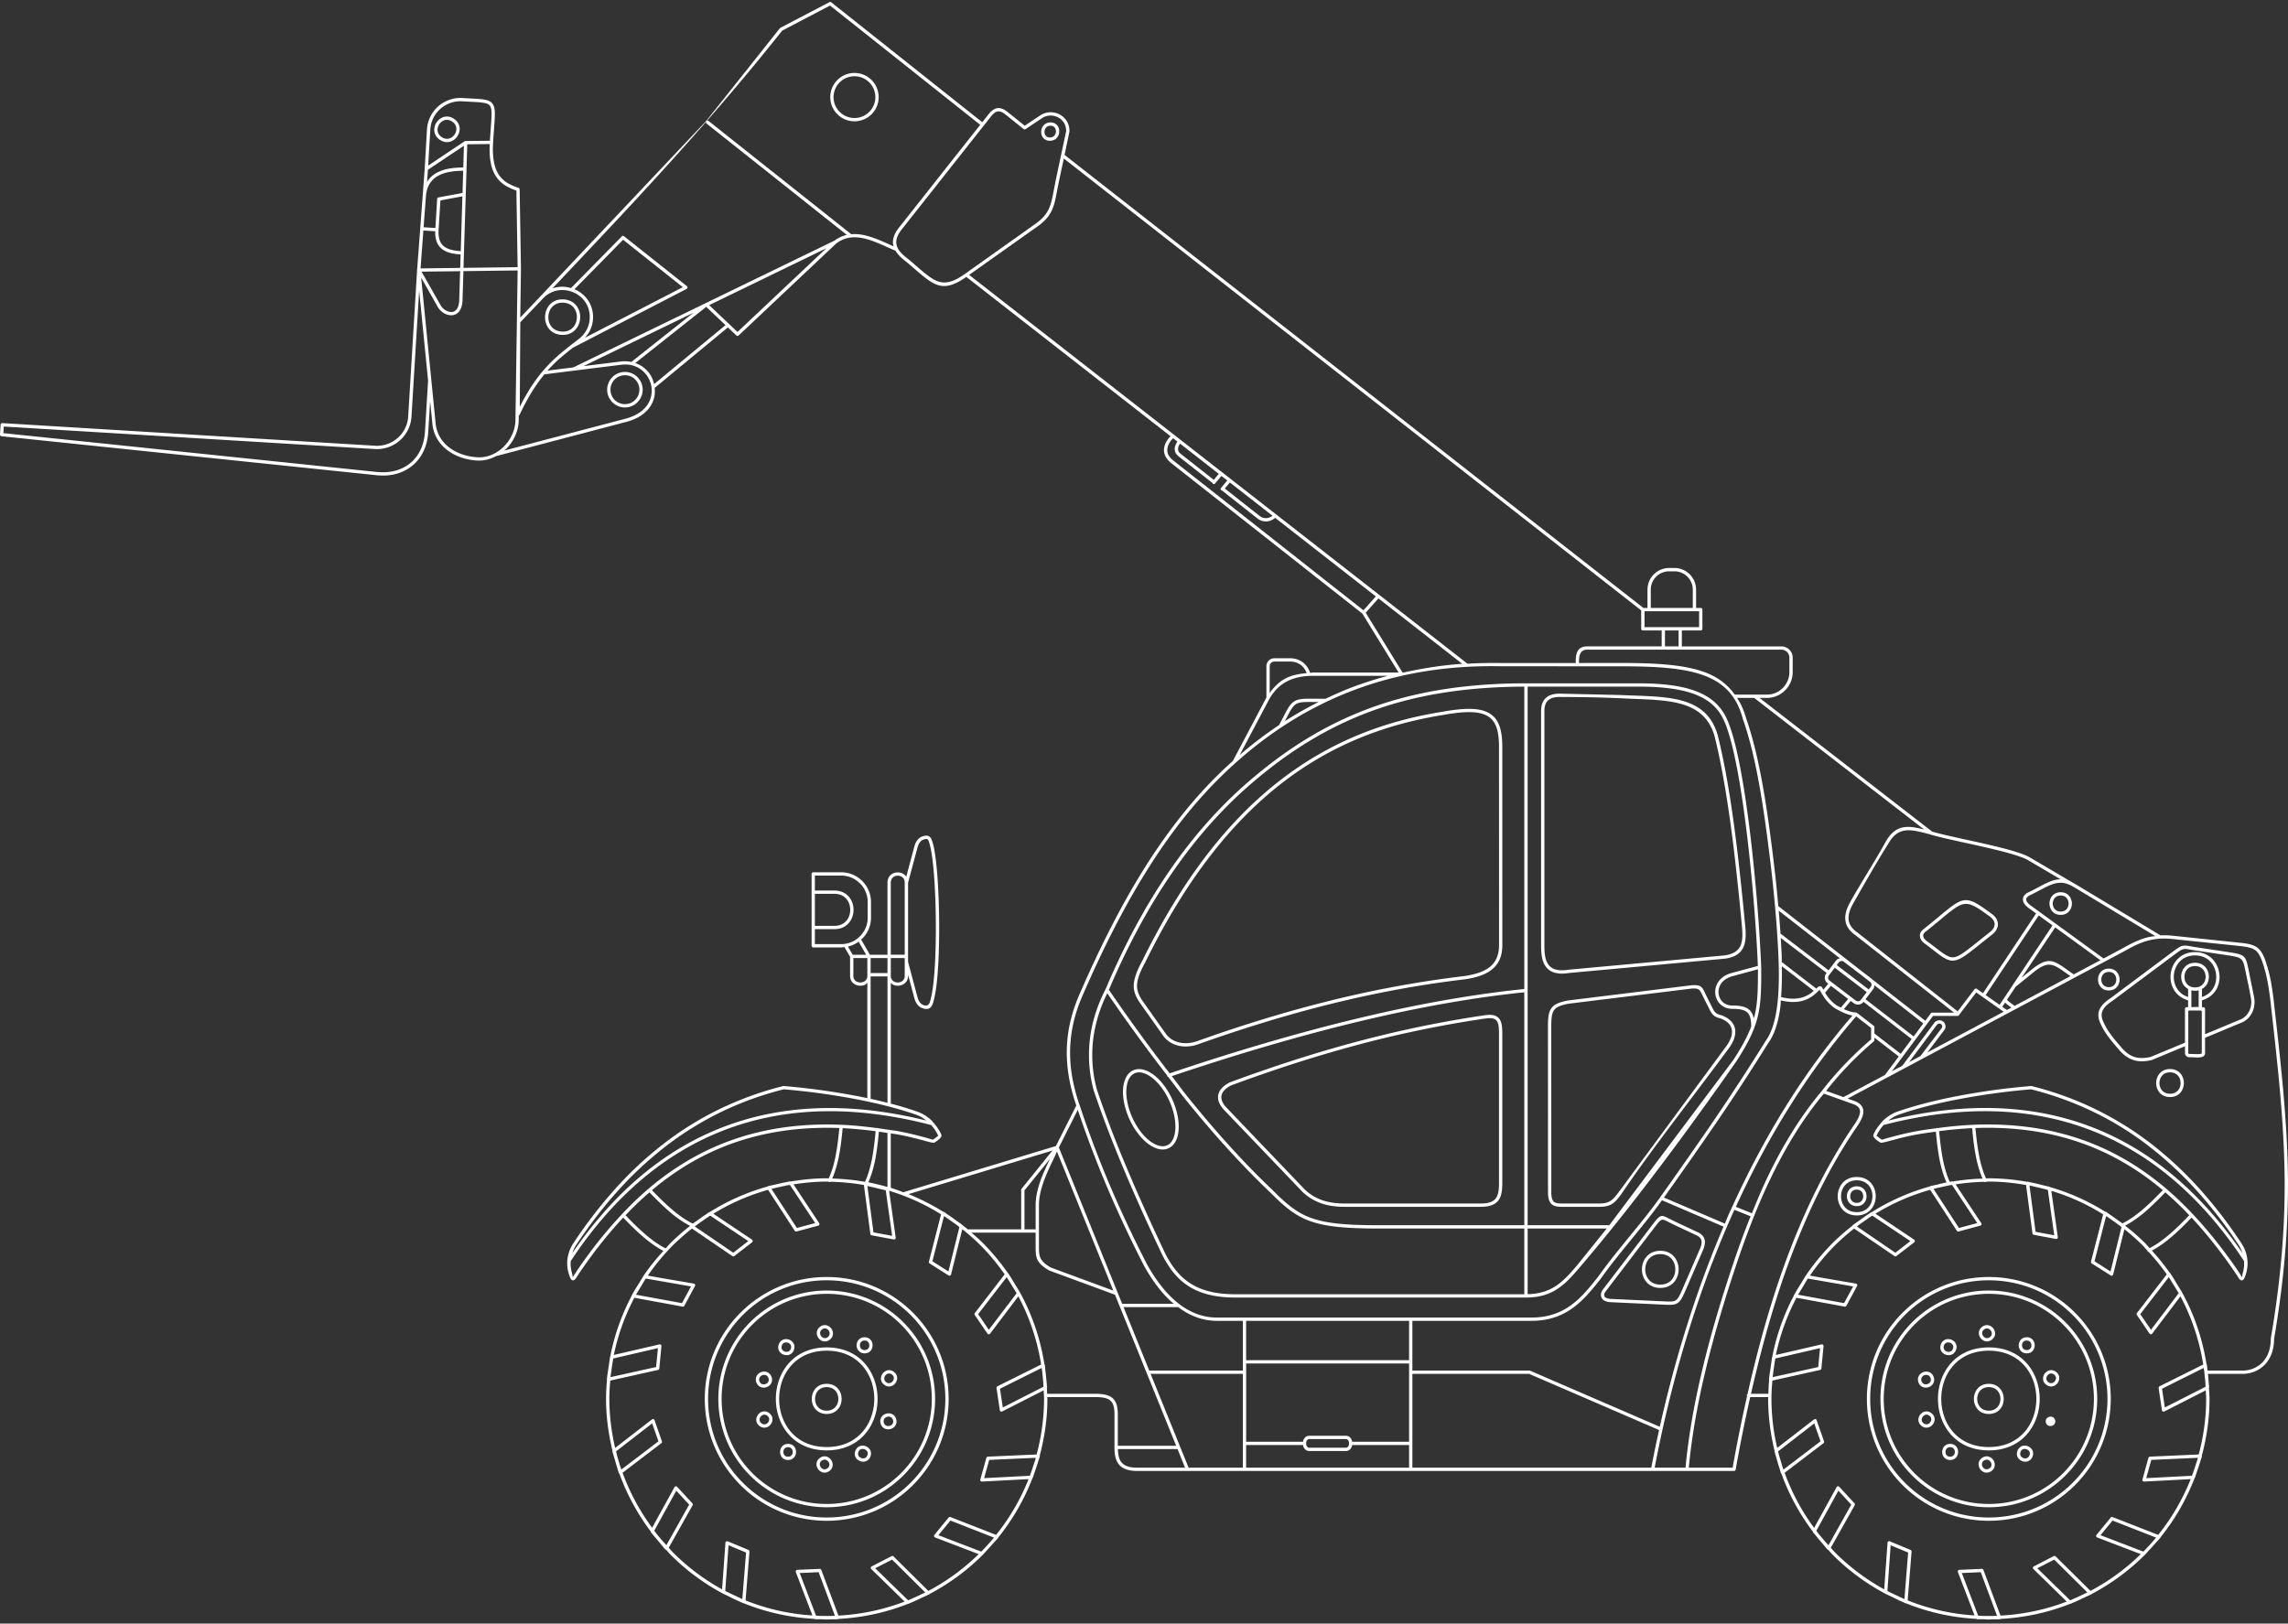 <svg width="255" height="181" fill="none" xmlns="http://www.w3.org/2000/svg"><rect width="100%" height="100%" fill="#333333" stroke="none"/><path d="M254.243 140.458a108.864 108.864 0 01-1.163 8.767v.041c0 1.122-.341 1.958-.851 2.535a3.058 3.058 0 01-2.28.994h-3.917l-.066-.591a.21.21 0 00-.015-.077c-.011-.015-.021-.015-.031-.03-.454-2.856-1.372-5.559-2.723-8.002 0-.005.005-.005.005-.01l-.49-.791c-.234-.388-.459-.785-.719-1.163l-.097-.163a.173.173 0 00-.051-.056c-.005-.005-.01.005-.015 0a24.88 24.88 0 00-2.004-2.494c.678-.352 1.377-.836 2.101-1.448.76-.638 1.535-1.403 2.325-2.229 1.77 1.897 3.407 3.993 4.932 6.242.077.118.143.22.199.311.143.23.24.388.388.434.239.066.382-.153.571-.811a3.91 3.91 0 00.102-1.708 4.107 4.107 0 00-.643-1.617 51.272 51.272 0 00-4.733-6.14 41.21 41.21 0 00-5.038-4.723 35.9 35.9 0 00-6.635-4.141 36.437 36.437 0 00-6.967-2.509.135.135 0 00-.066-.005 77.708 77.708 0 00-8.155 1.111c-2.494.475-4.814 1.071-6.737 1.744a4.523 4.523 0 00-1.596.995c-.067.056-.102.127-.158.189a.184.184 0 00-.082.097c-.383.433-.678.887-.831 1.28-.067.142.025.306.178.454.168.163.429.341.571.428.123.066.495-.031 1.087-.189.739-.199 1.851-.505 3.075-.719.699-.127 1.362-.209 2.04-.301.102 1.132.234 2.209.423 3.178.194.943.444 1.774.765 2.483-.342.061-.668.148-.999.23l-.796.173a.266.266 0 00-.061.026c-.01.005 0 .015-.005.02a24.447 24.447 0 00-6.482 2.866c-.021.005-.036-.01-.051 0l-.311.219c-.332.215-.648.444-.964.674l-.76.53a.187.187 0 00-.056.056c-.005.005.01.015.005.021-.765.606-1.51 1.234-2.198 1.922a25.238 25.238 0 00-3.025 3.677h-.005l-.51.847c-.239.393-.494.775-.714 1.188l-.066.102c-.01.021-.02.041-.02.067v.01a24.502 24.502 0 00-2.402 6.808c0 .005-.016.005-.016.015l-.183 1.281c-.041.321-.107.637-.138.963l-.031.225a.126.126 0 000 .061c.005.01.011.015.016.026-.046.51-.067 1.035-.082 1.555h-1.938c1.173-5.161 2.489-9.848 3.983-14.004 2.27-6.314 4.911-11.552 7.92-15.917l.005-.011c.419-.637.633-1.157.612-1.591-.02-.464-.295-.811-.851-1.066l-.021-.01-.877-.311 24.72-13.173.54-.291 5.605-2.983c.964-.556 1.795-.954 2.647-1.173.852-.225 1.739-.281 2.8-.158l7.267.754c.974.107 1.546.215 1.933.546.393.342.633.928.949 1.994.178.607.316 1.275.428 1.943.112.668.199 1.341.27 1.959l.046.448c.73 6.431 1.449 12.837 1.5 19.095a91.083 91.083 0 01-.383 9.021zm-39.81-36.418c.041-.046.082-.092.138-.138.642-.51 1.203-.974 1.688-1.377 2.693-2.234 2.805-2.331 5.538-.326l.005.005c.118.086.215.178.291.28a.906.906 0 01.209.541c.005.183-.061.377-.204.571a1.83 1.83 0 01-.331.326c-.449.352-.872.694-1.25.995l-.01.01c-1.428 1.137-2.147 1.714-2.739 1.79-.576.072-1.111-.342-2.193-1.178-.255-.194-.545-.418-.882-.668a1.374 1.374 0 01-.214-.209l-.005-.01a.586.586 0 01-.133-.311.488.488 0 01.092-.301zm-.245.851c.077.092.174.184.286.271.321.239.612.464.877.668 1.163.902 1.739 1.346 2.463 1.249.694-.086 1.438-.683 2.923-1.866l.01-.011c.357-.285.76-.606 1.249-.989a2.08 2.08 0 00.398-.398c.194-.265.28-.535.275-.8a1.261 1.261 0 00-.285-.755 1.818 1.818 0 00-.362-.347l-.01-.01c-2.958-2.173-3.086-2.066-5.988.341a84.03 84.03 0 01-1.678 1.372 1.158 1.158 0 00-.204.204.789.789 0 00-.168.541c.015.178.087.357.209.52l.005.01zM97.052 12.276c-.397.505-.964.8-1.555.867a2.334 2.334 0 01-1.704-.484l-.02-.016a2.319 2.319 0 01-.857-1.55 2.334 2.334 0 01.485-1.703l.015-.02a2.312 2.312 0 011.55-.852 2.295 2.295 0 011.714.49c.505.397.796.963.867 1.555a2.321 2.321 0 01-.495 1.713zM94.926 8.15a2.668 2.668 0 00-1.806 1.005 2.658 2.658 0 00-.566 1.979 2.682 2.682 0 001 1.805 2.67 2.67 0 001.984.566 2.682 2.682 0 001.805-1 2.67 2.67 0 00.566-1.983 2.693 2.693 0 00-2.983-2.372zm-44.253 6.834a1.149 1.149 0 01-.31.316c-.302.21-.71.26-1.123-.01-.413-.275-.53-.668-.454-1.03a1.24 1.24 0 01.169-.408c.086-.122.188-.23.31-.316.302-.21.715-.26 1.123.015.413.27.53.668.454 1.03-.03.143-.087.28-.169.403zm-.081-1.739c-.556-.372-1.117-.3-1.535-.01a1.653 1.653 0 00-.408.413 1.585 1.585 0 00-.22.536c-.107.5.051 1.045.607 1.412.561.367 1.117.296 1.535.01a1.554 1.554 0 00.632-.954c.103-.494-.055-1.04-.611-1.407zm20.303 31.222a1.586 1.586 0 01-1.092.581 1.626 1.626 0 01-1.183-.357 1.62 1.62 0 01-.224-2.259l.02-.025c.28-.337.673-.53 1.081-.566a1.61 1.61 0 011.168.346l.02.02c.337.286.531.68.567 1.082a1.6 1.6 0 01-.357 1.178zm.015-2.55a2.002 2.002 0 00-1.453-.444 2.007 2.007 0 00-1.326.7l-.01.014a1.974 1.974 0 00.27 2.785c.418.347.943.49 1.448.444.505-.046.99-.291 1.336-.714a1.975 1.975 0 00-.255-2.774l-.01-.01zm-9.629-7.313c.245-.515.76-.903 1.52-.857.765.046 1.224.49 1.403 1.035.071.215.102.444.086.674a1.863 1.863 0 01-.163.657c-.245.516-.76.898-1.52.852-.76-.046-1.224-.49-1.407-1.03a1.88 1.88 0 01.081-1.331zm1.306 2.728c.933.056 1.566-.423 1.872-1.066.117-.244.183-.515.198-.79a2.165 2.165 0 00-.102-.811c-.224-.678-.795-1.23-1.728-1.285-.939-.056-1.571.423-1.877 1.066a2.23 2.23 0 00-.2.79c-.014.276.016.556.103.811.224.678.79 1.23 1.734 1.285zm53.876-22.904a.637.637 0 01.612-.413c.291 0 .479.153.556.352a.686.686 0 01.056.27.8.8 0 01-.056.28.627.627 0 01-.612.409c-.291.005-.48-.148-.561-.347a.696.696 0 01-.046-.27.65.65 0 01.051-.28zm.561 1.265c.495-.005.816-.285.954-.643.051-.132.071-.275.071-.413 0-.142-.02-.28-.071-.408-.138-.331-.439-.586-.908-.58a.996.996 0 00-.954.647 1.14 1.14 0 000 .82c.138.332.434.582.908.577zm111.832 84.67c.117-.296.387-.526.811-.526.423 0 .693.23.805.526a.976.976 0 01.072.367c0 .127-.026.26-.072.377-.112.291-.382.52-.805.52-.424 0-.694-.229-.811-.52a1.032 1.032 0 01-.072-.377c0-.128.026-.255.072-.367zm.811 1.632c.596 0 .979-.332 1.147-.755.066-.158.102-.337.102-.51 0-.169-.036-.347-.102-.505-.168-.423-.551-.755-1.147-.755-.597 0-.985.332-1.153.755a1.33 1.33 0 00-.097.505c0 .173.036.352.097.51.168.423.556.755 1.153.755zm-22.063 31.675c-.097.24-.316.429-.668.429-.352 0-.571-.189-.673-.429a.894.894 0 01-.051-.311c0-.107.015-.214.056-.306.097-.244.316-.428.668-.428.352 0 .571.184.668.428a.897.897 0 010 .617zm-.668-1.417c-.525 0-.862.29-1.01.658a1.19 1.19 0 000 .892c.148.372.485.663 1.01.663s.862-.291 1.01-.663c.056-.138.081-.291.081-.444a1.24 1.24 0 00-.081-.448c-.148-.368-.485-.658-1.01-.658zm1.612 1.841c-.23.581-.77 1.04-1.612 1.04-.841 0-1.382-.459-1.612-1.04a2.018 2.018 0 01-.137-.735c0-.255.046-.505.137-.734.235-.581.771-1.04 1.612-1.04.842 0 1.382.459 1.612 1.04.091.229.137.479.137.734 0 .25-.046.505-.137.735zm-1.612-2.877c-1.015 0-1.668.556-1.953 1.275a2.311 2.311 0 000 1.739c.285.714.938 1.27 1.953 1.27 1.015 0 1.668-.556 1.953-1.27.107-.275.164-.576.164-.872 0-.295-.057-.591-.164-.867-.285-.719-.938-1.275-1.953-1.275zm-34.812-25.811V79.269c0-.53.132-.938.433-1.203.306-.27.796-.398 1.495-.362 2.126 0 4.447.045 6.563.142.52.03 1.056.051 1.581.072 4.182.153 7.982.3 8.966 4.442.709 2.937 1.265 6.232 1.744 9.74.474 3.51.862 7.227 1.219 11.001.082.847.127 1.658-.122 2.27-.24.586-.771 1.01-1.852 1.147l-17.355 1.591c-1.239.199-1.902-.091-2.254-.612-.367-.53-.418-1.331-.418-2.091zm2.723 3.071l17.35-1.597c1.239-.153 1.857-.663 2.147-1.372.281-.688.235-1.545.148-2.448-.362-3.779-.75-7.496-1.224-11.01-.474-3.514-1.035-6.824-1.749-9.777-1.046-4.411-4.978-4.564-9.308-4.728a84.467 84.467 0 01-1.575-.06l-6.564-.149c-.801-.04-1.377.118-1.76.454-.387.337-.555.842-.555 1.48v26.136c0 .822.061 1.678.479 2.295.428.633 1.204.995 2.611.776zm-44.762 19.206h-.005c-.546.245-1.245.041-1.933-.484-.719-.551-1.423-1.454-1.933-2.576l-.005-.015c-.51-1.122-.729-2.249-.673-3.162.056-.872.362-1.535.907-1.785l.006-.005c.545-.245 1.244-.041 1.932.484.72.551 1.423 1.454 1.933 2.571l.005.02c.515 1.127.735 2.254.674 3.162-.057.872-.363 1.54-.908 1.79zm.566-5.12c-.541-1.178-1.28-2.127-2.045-2.713-.801-.612-1.632-.832-2.31-.526h-.006c-.678.311-1.055 1.092-1.122 2.096-.061.969.169 2.163.704 3.341l.01.015c.536 1.178 1.281 2.127 2.04 2.713.801.607 1.627.832 2.306.526l.01-.006c.678-.306 1.061-1.086 1.122-2.091.061-.969-.169-2.157-.704-3.34l-.005-.015zm47.613 11.607h-4.212c-.434 0-.73-.051-.903-.224-.174-.184-.255-.51-.255-1.056l-.005-18.304c0-.953.035-1.555.296-1.943.249-.372.744-.581 1.662-.749l13.561-1.668c.928-.107 1.03.112 1.265.592l.107.224.831 1.657c.163.281.301.449.474.572.174.122.362.188.633.26.285.102.525.224.724.377.28.209.464.474.546.77.076.301.051.643-.077 1.02a3.949 3.949 0 01-.581 1.025l-11.781 15.989-.138.183c-.602.801-.954 1.275-2.147 1.275zm2.438-1.055c3.651-5.376 8.032-10.894 11.924-16.172.295-.393.504-.771.632-1.122.153-.449.184-.867.087-1.24-.102-.377-.332-.704-.679-.969a3.108 3.108 0 00-.831-.433l-.015-.005c-.235-.062-.398-.113-.52-.204-.128-.087-.24-.225-.373-.454l-.821-1.642-.102-.22c-.306-.642-.454-.933-1.642-.795l-13.556 1.672h-.025c-1.025.194-1.586.434-1.902.908-.317.469-.363 1.122-.357 2.147l.005 18.304c0 .653.112 1.056.362 1.316.255.255.632.336 1.163.336h4.212c1.377 0 1.77-.53 2.438-1.427zm-28.927-16.754a126.634 126.634 0 0113.811-2.82h.005c.744-.102 1.111.046 1.285.362.189.352.189.928.189 1.617v16.345c0 .74-.062 1.331-.347 1.719-.276.377-.786.586-1.699.586h-15.157c-.974 0-1.815-.122-2.56-.393a5.282 5.282 0 01-1.979-1.264l-8.664-9.068a2.343 2.343 0 01-.388-.546 1.173 1.173 0 01-.138-.754c.046-.245.184-.48.429-.704.168-.153.387-.301.658-.439 5.074-1.877 9.878-3.407 14.555-4.641zm-14.708 4.305a3.365 3.365 0 00-.755.504c-.306.281-.48.587-.541.908-.056.321 0 .653.163.984.113.215.266.429.449.633l8.67 9.063.01.015a5.705 5.705 0 002.112 1.351c.79.286 1.678.418 2.687.418h15.157c1.046 0 1.648-.265 2-.739.336-.469.413-1.127.413-1.938V115.52c0-.735 0-1.357-.235-1.79-.25-.459-.724-.679-1.652-.556h-.01c-4.59.673-9.16 1.601-13.852 2.835-4.697 1.234-9.511 2.77-14.596 4.651l-.02.006zm23.827-40.968h.005c2.443-.439 3.998-.419 4.931.153.908.555 1.235 1.667 1.235 3.422l.005 22.067c0 1.066-.311 1.831-.923 2.372-.628.55-1.571.887-2.821 1.086a122.128 122.128 0 00-15.141 2.779c-4.983 1.235-9.894 2.754-14.76 4.493-.698.25-1.402.291-2.024.143-.602-.148-1.122-.474-1.474-.974l-2.668-3.769c-.331-.54-.55-1.009-.535-1.611.015-.628.275-1.403.903-2.555l.005-.005c4.518-9.221 9.608-15.617 15.187-19.957 5.57-4.33 11.623-6.62 18.075-7.644zM127.3 107.13c-.653 1.204-.923 2.035-.943 2.719-.016.693.224 1.218.586 1.81l2.683 3.789c.403.577.999.954 1.688 1.122.688.169 1.469.118 2.234-.153 4.86-1.734 9.761-3.248 14.723-4.483 4.963-1.229 9.991-2.172 15.096-2.769l.021-.005c1.32-.209 2.32-.571 3.003-1.173.694-.612 1.046-1.464 1.046-2.647l-.005-22.067c0-1.887-.373-3.101-1.413-3.733-1.01-.628-2.647-.658-5.181-.205-6.513 1.03-12.623 3.34-18.243 7.722-5.62 4.365-10.746 10.796-15.295 20.073zm42.957 37.148v-7.318h8.813l-3.29 4.09c-.765.893-1.468 1.709-2.346 2.295-.826.556-1.825.903-3.177.933zm0-67.732h12.332c2.83 0 4.875.3 6.365.882 1.458.566 2.376 1.403 2.973 2.474.933 1.688 1.729 5.564 2.361 9.985.918 6.442 1.484 14.01 1.627 17.799l-2.917.786c-.918.244-1.464.785-1.698 1.387-.123.311-.159.642-.123.959.036.311.148.611.327.872.321.459.851.78 1.54.78.816 0 1.356.097 1.683.393.316.28.443.775.449 1.56-.403 1.086-1.02 2.254-1.995 3.749l-13.82 18.421h-9.104V76.546zm25.306 36.633c-.03.117-.071.234-.107.352-.087-.408-.235-.719-.484-.944-.403-.362-1.026-.489-1.928-.489-.556 0-.985-.25-1.24-.618a1.672 1.672 0 01-.265-.708c-.03-.255.005-.526.102-.776.199-.504.663-.953 1.454-1.167l2.83-.771c0 2.153-.015 3.657-.362 5.121zm-25.678-2.922c-5.63.576-11.74 1.652-18.324 3.223-6.595 1.57-13.668 3.641-21.201 6.181a200.479 200.479 0 01-6.773-9.313c2.04-4.799 4.361-9.129 6.987-12.954 2.642-3.85 5.59-7.196 8.854-10.01 4.075-3.51 8.338-6.218 13.28-8.054 4.896-1.815 10.47-2.759 17.177-2.78v33.707zm0 26.336h-16.249c-3.651 0-5.834-.209-7.486-.801-1.637-.587-2.765-1.561-4.305-3.101l-.005-.005c-3.208-3.045-6.319-6.502-9.363-10.271-.638-.78-1.25-1.632-1.877-2.443 7.471-2.519 14.494-4.57 21.047-6.135 6.559-1.566 12.638-2.637 18.238-3.213v25.969zm0 7.696h-32.211c-2.275 0-3.887-.465-5.095-1.27-1.209-.801-2.035-1.943-2.724-3.29-1.433-3.045-2.825-6.084-4.105-9.119-1.285-3.034-2.469-6.079-3.499-9.134a14.655 14.655 0 01-.316-6.288 16.212 16.212 0 011.474-4.457 193.936 193.936 0 006.671 9.17c0 .015-.01.03 0 .051.015.056.066.091.122.107.663.856 1.316 1.759 1.984 2.59 3.055 3.779 6.181 7.242 9.394 10.302 1.576 1.576 2.739 2.576 4.447 3.188 1.699.607 3.917.821 7.609.821h16.249v7.329zm6.176-2.999c5.962-6.957 12.296-15.591 17.421-22.914 1.377-2.107 2.081-3.596 2.438-5.116.357-1.514.372-3.044.372-5.247v-.006c-.122-3.682-.693-11.54-1.642-18.17-.637-4.463-1.443-8.38-2.402-10.109-.637-1.147-1.611-2.04-3.167-2.647-1.53-.591-3.616-.902-6.492-.902h-12.515c-6.839 0-12.506.958-17.493 2.805-4.983 1.85-9.287 4.584-13.393 8.124-3.289 2.835-6.257 6.201-8.92 10.077-2.652 3.871-4.998 8.247-7.053 13.102-.673 1.301-1.321 2.938-1.642 4.84a15.123 15.123 0 00.321 6.441l.005.016c1.036 3.065 2.224 6.119 3.514 9.169 1.291 3.06 2.678 6.1 4.111 9.129l.005.005c.714 1.408 1.571 2.596 2.846 3.438 1.27.846 2.947 1.331 5.299 1.331h32.4c1.535 0 2.641-.383 3.564-1.005.918-.612 1.643-1.448 2.423-2.361zm8.981-1.474c.806 0 1.321.433 1.54.994.092.22.133.464.133.704 0 .24-.041.485-.133.704-.219.561-.734.994-1.54.994s-1.321-.433-1.545-.994a1.93 1.93 0 010-1.408c.224-.561.739-.994 1.545-.994zm-1.887.857a2.263 2.263 0 00-.158.841c0 .286.051.571.158.842.28.688.903 1.229 1.887 1.229.979 0 1.606-.541 1.882-1.229a2.268 2.268 0 000-1.683c-.276-.689-.903-1.229-1.882-1.229-.984 0-1.607.54-1.887 1.229zm2.744-4.468l.01.005c.153.077.331.174.561.281l2.703 1.275c.245.137.393.301.449.499v.006c.056.214.015.484-.107.831l-2.035 4.687c-.281.653-.459.999-.699 1.163-.229.158-.566.163-1.163.137l-6.14-.285c-.235-.016-.423-.072-.546-.164a.425.425 0 01-.112-.132.34.34 0 01-.031-.163.787.787 0 01.189-.408l5.59-7.319c.601-.785.693-.744 1.331-.413zm-1.622.194l-5.595 7.313c-.163.214-.25.424-.26.612a.638.638 0 00.072.342.656.656 0 00.214.265c.178.133.438.219.755.24l6.145.285c.673.031 1.056.021 1.382-.199.311-.214.515-.601.831-1.325l2.04-4.708c.148-.418.189-.76.118-1.05l-.005-.011c-.082-.295-.286-.53-.623-.724l-2.723-1.28a14.202 14.202 0 01-.551-.28h-.01c-.882-.459-1.005-.515-1.79.52zm49.985-27.55l.005-.01c.112-.271.367-.485.76-.485.402 0 .663.22.77.495a.914.914 0 01.066.352c0 .122-.02.245-.066.357-.107.275-.368.495-.77.495-.398 0-.653-.22-.765-.495a.943.943 0 01-.067-.357c0-.123.021-.24.067-.352zm.765 1.571c.581 0 .948-.322 1.111-.724.062-.159.097-.327.097-.495 0-.163-.035-.332-.097-.49-.163-.403-.53-.724-1.111-.724-.567 0-.939.311-1.102.714l-.005.01a1.372 1.372 0 000 .985c.163.402.535.724 1.107.724zm7.91 10.817c-.158.398-.521.698-1.087.698s-.928-.3-1.081-.698a1.343 1.343 0 01-.097-.495c0-.168.036-.342.097-.495.153-.392.515-.698 1.081-.698s.929.306 1.087.698c.056.153.091.327.091.495 0 .173-.035.342-.091.495zm-1.087-2.056c-.739 0-1.213.408-1.423.934a1.688 1.688 0 000 1.259c.21.526.684.929 1.423.929.74 0 1.219-.403 1.423-.929a1.67 1.67 0 000-1.259c-.204-.526-.683-.934-1.423-.934zM101.489 165.3a13.192 13.192 0 01-9.353 3.876 13.182 13.182 0 01-9.348-3.876 13.176 13.176 0 01-3.871-9.348c0-3.646 1.479-6.951 3.87-9.348a13.177 13.177 0 019.349-3.871 13.217 13.217 0 0113.224 13.219c0 3.652-1.479 6.956-3.871 9.348zm-9.353-22.934c-3.754 0-7.15 1.52-9.608 3.978a13.543 13.543 0 00-3.978 9.608c0 3.754 1.52 7.15 3.978 9.614a13.544 13.544 0 009.608 3.977c3.754 0 7.155-1.519 9.613-3.977a13.563 13.563 0 003.978-9.614 13.54 13.54 0 00-3.978-9.608 13.555 13.555 0 00-9.613-3.978zm-5.003 7.665v-.01a.485.485 0 01.434-.362.689.689 0 01.224.025h.01a.66.66 0 01.194.107l.005.005c.143.118.22.306.148.541-.072.24-.25.357-.434.367a.563.563 0 01-.224-.02.646.646 0 01-.204-.102.482.482 0 01-.153-.551zm.25 1.005c.117.035.24.046.362.041.326-.031.632-.225.755-.638.117-.398-.02-.724-.27-.928l-.01-.01a.926.926 0 00-.307-.164l-.015-.005a1.003 1.003 0 00-.367-.04c-.322.03-.622.219-.75.622l-.005.01c-.122.408.026.739.28.943.097.077.21.133.327.169zm-2.601 2.381a.604.604 0 01.199-.107l.005-.005a.658.658 0 01.22-.025c.188.01.361.117.443.357.076.239 0 .433-.143.551a.598.598 0 01-.423.142.49.49 0 01-.444-.362.493.493 0 01.143-.551zm.275 1.281a.897.897 0 00.362-.051.932.932 0 00.322-.174c.25-.209.387-.546.26-.948-.138-.403-.449-.592-.77-.612-.123-.011-.24.01-.357.04l-.005.005a.899.899 0 00-.322.179c-.25.209-.392.541-.26.949.138.402.449.591.77.612zm.556 3.87a.652.652 0 01-.168.148c-.158.102-.367.112-.566-.035-.204-.148-.255-.352-.21-.531a.64.64 0 01.271-.362.48.48 0 01.566.041c.204.148.25.352.204.53a.59.59 0 01-.097.209zm-.867-1.091a.901.901 0 00-.27.25.951.951 0 00-.158.331.833.833 0 00.341.918.84.84 0 00.98.056 1.06 1.06 0 00.27-.249 1 1 0 00.158-.332c.082-.316 0-.668-.342-.918a.842.842 0 00-.979-.056zm3.56 4.621c-.066.173-.23.306-.484.3a.48.48 0 01-.475-.311.67.67 0 01-.04-.224.826.826 0 01.045-.224c.072-.174.235-.301.49-.301.245 0 .408.137.47.316.03.071.04.148.04.224a.532.532 0 01-.046.22zm-.459-1.128c-.428-.005-.709.225-.831.526a.971.971 0 00-.072.362.888.888 0 00.061.362.84.84 0 00.811.546c.429.005.704-.225.832-.526a.952.952 0 00.071-.362.94.94 0 00-.061-.357c-.117-.306-.388-.545-.811-.551zm4.345 2.739c-.209.138-.413.117-.566.01a.69.69 0 01-.158-.163.57.57 0 01-.092-.214.488.488 0 01.23-.515c.214-.143.418-.117.57-.01.062.04.118.102.159.163l.01.005a.778.778 0 01.082.204.488.488 0 01-.235.52zm.449-.933a.946.946 0 00-.255-.26c-.265-.189-.622-.235-.98 0-.356.239-.453.586-.387.902a.85.85 0 00.143.337c.066.102.153.194.25.265.27.184.627.23.984 0 .357-.239.454-.586.388-.902a.886.886 0 00-.133-.332l-.01-.01zm4.024-.525c-.092.234-.276.336-.46.336a.66.66 0 01-.224-.041.68.68 0 01-.193-.122l-.01-.005a.497.497 0 01-.103-.551c.092-.24.276-.337.46-.337.076 0 .152.016.224.041a.736.736 0 01.194.118.49.49 0 01.112.561zm-.174-1.02a.943.943 0 00-.357-.067c-.326 0-.647.174-.8.571-.153.388-.041.725.194.949l.01.01c.091.082.194.148.31.194a.95.95 0 00.363.066.841.841 0 00.796-.571c.152-.393.035-.734-.205-.959a1.023 1.023 0 00-.31-.193zm2.867-2.372a.576.576 0 01-.434.117.485.485 0 01-.423-.377c-.067-.245.02-.434.168-.546a.624.624 0 01.21-.102.569.569 0 01.224-.015c.183.02.357.138.423.382a.484.484 0 01-.168.541zm-.215-1.29a.98.98 0 00-.362.03.964.964 0 00-.331.158c-.26.199-.413.526-.306.934.117.413.413.617.74.653a.996.996 0 00.693-.189c.26-.194.413-.525.306-.933-.117-.414-.413-.618-.74-.653zm.362-3.601a.534.534 0 01-.168.158.486.486 0 01-.566-.035c-.204-.153-.25-.357-.204-.536a.627.627 0 01.097-.204.604.604 0 01.168-.153c.158-.102.368-.112.572.036.198.153.25.352.198.53a.47.47 0 01-.097.204zm-.861-1.086a1.068 1.068 0 00-.276.25.996.996 0 00-.158.331.84.84 0 00.342.918c.341.255.704.23.979.062.107-.072.199-.159.27-.255a.915.915 0 00.158-.332c.087-.311.005-.663-.341-.918a.834.834 0 00-.974-.056zm-7.028-4.667a.5.5 0 01.734.113.584.584 0 01.102.204.498.498 0 01-.199.535c-.204.148-.408.138-.57.041a.963.963 0 01-.17-.153.652.652 0 01-.096-.209c-.051-.179-.005-.383.199-.531zm-.123 1.209c.276.168.638.189.98-.066.341-.255.418-.607.336-.918a1.027 1.027 0 00-.163-.337 1.038 1.038 0 00-.27-.245.843.843 0 00-.98.062.844.844 0 00-.336.923c.03.122.087.229.163.331a.97.97 0 00.27.25zm4.386.332c.072-.174.23-.306.485-.306.25 0 .408.132.474.306l.005.005a.62.62 0 01.041.219.565.565 0 01-.046.224c-.066.174-.224.306-.474.306-.255 0-.413-.132-.485-.306a.643.643 0 010-.448zm.485 1.122c.423 0 .699-.235.821-.541.04-.112.066-.235.066-.357a.956.956 0 00-.066-.352v-.01c-.122-.301-.398-.536-.821-.536-.428 0-.704.235-.821.536a.883.883 0 00-.072.362c0 .122.02.245.072.357.117.306.392.541.82.541zm.658 7.277c-.71 1.78-2.336 3.167-4.886 3.167-2.545 0-4.172-1.387-4.88-3.167a5.884 5.884 0 01-.419-2.198c0-.76.138-1.514.418-2.208.71-1.775 2.336-3.167 4.881-3.167 2.55 0 4.177 1.392 4.886 3.167a6.004 6.004 0 010 4.406zm-4.886-7.94c-2.718 0-4.462 1.489-5.222 3.401a6.285 6.285 0 00-.444 2.341c0 .796.148 1.602.444 2.336.76 1.907 2.504 3.402 5.222 3.402 2.723 0 4.463-1.495 5.228-3.402.295-.734.443-1.54.443-2.336 0-.806-.148-1.606-.444-2.341-.764-1.912-2.504-3.401-5.227-3.401zm1.193 6.283c-.173.433-.57.77-1.193.77-.622 0-1.02-.337-1.193-.77a1.507 1.507 0 010-1.086c.173-.434.57-.771 1.193-.771.622 0 1.02.337 1.193.771.072.168.102.357.102.54 0 .189-.03.377-.102.546zm-1.193-2.224c-.796 0-1.306.439-1.535 1a1.928 1.928 0 00-.128.678c0 .235.046.469.128.683.23.561.74 1 1.535 1 .8 0 1.31-.439 1.535-1 .087-.214.128-.448.128-.683 0-.229-.041-.464-.128-.678-.224-.561-.734-1-1.535-1zm8.282 9.96a11.663 11.663 0 01-8.282 3.433c-3.233 0-6.16-1.311-8.282-3.433a11.682 11.682 0 01-3.427-8.282 11.69 11.69 0 013.427-8.282 11.69 11.69 0 018.282-3.427 11.68 11.68 0 018.282 3.427 11.694 11.694 0 013.433 8.282c0 3.233-1.316 6.166-3.433 8.282zm-8.282-20.359a12.058 12.058 0 00-8.542 3.535 12.058 12.058 0 00-3.535 8.542 12.05 12.05 0 003.535 8.543 12.044 12.044 0 008.542 3.539c3.34 0 6.36-1.352 8.542-3.539a12.034 12.034 0 003.54-8.543 12.04 12.04 0 00-3.54-8.542 12.038 12.038 0 00-8.542-3.535zM231.003 165.3a13.182 13.182 0 01-9.348 3.876 13.183 13.183 0 01-9.349-3.876 13.176 13.176 0 01-3.871-9.348c0-3.646 1.479-6.956 3.871-9.348a13.179 13.179 0 019.349-3.871c3.651 0 6.956 1.479 9.348 3.871a13.191 13.191 0 013.876 9.348 13.18 13.18 0 01-3.876 9.348zm-9.348-22.934c-3.754 0-7.151 1.52-9.609 3.978a13.544 13.544 0 00-3.978 9.608c0 3.754 1.52 7.15 3.978 9.614a13.544 13.544 0 009.609 3.977c3.753 0 7.15-1.519 9.608-3.977a13.572 13.572 0 003.983-9.614c0-3.753-1.525-7.15-3.983-9.608a13.544 13.544 0 00-9.608-3.978zm-5.009 7.665a.49.49 0 01.434-.372.716.716 0 01.229.025.507.507 0 01.199.107c.148.113.23.306.158.546-.076.24-.25.357-.433.367a.592.592 0 01-.23-.02.795.795 0 01-.204-.102.517.517 0 01-.153-.551zm.25 1.005c.123.035.245.051.367.041.327-.031.633-.225.755-.638a.838.838 0 00-.28-.938.99.99 0 00-.689-.209c-.326.03-.627.224-.755.632-.122.408.026.739.281.943.097.077.209.133.321.169zm-2.596 2.381a.608.608 0 01.199-.107.57.57 0 01.225-.03c.183.01.362.117.438.357a.487.487 0 01-.137.551.612.612 0 01-.429.142.488.488 0 01-.438-.362.485.485 0 01.142-.551zm.276 1.281a.897.897 0 00.362-.051.984.984 0 00.321-.174c.25-.209.388-.546.255-.948-.132-.403-.444-.592-.765-.612a.955.955 0 00-.683.224c-.255.209-.393.541-.26.949a.845.845 0 00.77.612zm.556 3.87h-.005a.534.534 0 01-.164.148c-.158.102-.367.112-.571-.035-.204-.148-.25-.352-.204-.531a.651.651 0 01.27-.362c.159-.097.363-.112.567.041.204.148.249.352.204.53a.9.9 0 01-.097.209zm-.867-1.091a.912.912 0 00-.271.25.882.882 0 00-.158.331.834.834 0 00.342.918.84.84 0 00.979.056.996.996 0 00.265-.244l.005-.005a.954.954 0 00.159-.332.839.839 0 00-.342-.918c-.342-.255-.704-.229-.979-.056zm3.559 4.621a.483.483 0 01-.484.3.479.479 0 01-.474-.311.552.552 0 01-.036-.224c0-.077.01-.153.041-.224.071-.174.234-.301.484-.301.25 0 .408.137.475.316.03.071.04.148.04.224a.526.526 0 01-.046.22zm-.464-1.128c-.423-.005-.703.225-.826.526a1.084 1.084 0 00-.076.362c0 .122.02.245.066.362.112.301.388.541.811.546.428.005.704-.225.826-.526a.973.973 0 00.015-.719c-.117-.306-.387-.545-.816-.551zm4.351 2.739c-.209.138-.419.117-.572.01a.814.814 0 01-.158-.163.664.664 0 01-.086-.214.476.476 0 01.234-.515c.209-.143.413-.117.566-.01l.011.005a.617.617 0 01.147.158.468.468 0 01.087.209.469.469 0 01-.229.52zm.209-1.188l-.016-.005c-.265-.189-.622-.235-.979 0-.357.239-.454.586-.392.902.025.118.076.235.142.337.072.102.158.194.26.265.266.184.623.23.98 0 .357-.239.453-.586.387-.902a.856.856 0 00-.143-.342.867.867 0 00-.239-.255zm4.263-.27c-.092.234-.275.336-.459.336a.658.658 0 01-.224-.041.559.559 0 01-.194-.122l-.01-.005c-.133-.128-.189-.321-.102-.551.092-.24.275-.337.459-.337.076 0 .153.016.224.041a.696.696 0 01.194.123l.01.005a.487.487 0 01.102.551zm.138-.827a.97.97 0 00-.311-.193.943.943 0 00-.357-.067c-.327 0-.648.174-.801.571-.153.388-.041.725.189.949l.015.01a.973.973 0 00.668.26.842.842 0 00.801-.571.84.84 0 00-.194-.948l-.01-.011zm2.3-3.488a.518.518 0 00-.214.015l-.01.005a.607.607 0 00-.209.097c-.148.112-.235.301-.169.546.067.24.24.357.424.377a.549.549 0 00.224-.015.544.544 0 00.204-.102.477.477 0 00.173-.541c-.066-.244-.239-.362-.423-.382zm.403-3.968a.537.537 0 01-.168.158.486.486 0 01-.566-.035c-.204-.153-.25-.357-.204-.536a.635.635 0 01.096-.204.537.537 0 01.169-.153c.158-.102.367-.112.571.036.199.153.25.352.204.53a.64.64 0 01-.102.204zm-.867-1.086a.973.973 0 00-.428.581.831.831 0 00.341.918c.342.255.704.23.979.062.108-.072.199-.159.271-.255a.928.928 0 00.158-.332c.081-.311.005-.663-.337-.918-.347-.255-.709-.224-.984-.056zm-7.023-4.667a.499.499 0 01.735.113.593.593 0 01.102.204.498.498 0 01-.199.535c-.204.148-.413.138-.571.041a.94.94 0 01-.169-.153.81.81 0 01-.102-.209.485.485 0 01.204-.531zm-.122 1.209c.275.168.637.189.979-.066.342-.255.418-.607.337-.918a1.134 1.134 0 00-.164-.337 1.03 1.03 0 00-.27-.245.842.842 0 00-.979.062c-.347.255-.423.607-.337.923a.994.994 0 00.159.331c.076.097.168.184.275.25zm4.386.332c.066-.174.229-.306.484-.306.25 0 .408.132.475.306l.005.005a.575.575 0 01-.005.443c-.067.174-.225.306-.475.306-.255 0-.418-.132-.484-.306v-.01a.493.493 0 01-.041-.214c0-.082.015-.153.041-.224zm-.337.581c.118.306.393.541.821.541.424 0 .699-.235.816-.541a.948.948 0 00.005-.709l-.005-.01c-.117-.301-.392-.536-.816-.536-.428 0-.703.235-.821.536a.883.883 0 00-.071.362c0 .117.02.24.066.347l.005.01zm1.479 7.818c-.709 1.78-2.341 3.167-4.885 3.167-2.545 0-4.172-1.387-4.886-3.167a5.97 5.97 0 01-.413-2.198c0-.76.137-1.514.413-2.208.714-1.775 2.341-3.167 4.886-3.167 2.544 0 4.176 1.392 4.885 3.167.276.694.413 1.448.413 2.208a5.97 5.97 0 01-.413 2.198zm-4.885-7.94c-2.719 0-4.463 1.489-5.223 3.401a6.281 6.281 0 00-.444 2.341c0 .796.148 1.602.444 2.336.76 1.907 2.504 3.402 5.223 3.402 2.718 0 4.462-1.495 5.227-3.402a6.29 6.29 0 00.444-2.336c0-.806-.148-1.606-.444-2.341-.765-1.912-2.509-3.401-5.227-3.401zm1.193 6.283c-.174.433-.571.77-1.193.77-.623 0-1.02-.337-1.194-.77a1.513 1.513 0 010-1.086c.174-.434.571-.771 1.194-.771.622 0 1.019.337 1.193.771a1.501 1.501 0 010 1.086zm-1.193-2.224c-.796 0-1.311.439-1.53 1a1.725 1.725 0 00-.133.678c0 .235.041.469.133.683.219.561.734 1 1.53 1 .795 0 1.31-.439 1.535-1 .081-.214.127-.448.127-.683 0-.229-.041-.464-.127-.678-.225-.561-.74-1-1.535-1zm8.282 9.96a11.666 11.666 0 01-8.282 3.433 11.675 11.675 0 01-8.283-3.433 11.684 11.684 0 01-3.427-8.282c0-3.233 1.311-6.161 3.427-8.282a11.69 11.69 0 018.283-3.427c3.233 0 6.165 1.31 8.282 3.427a11.697 11.697 0 013.432 8.282c0 3.233-1.316 6.166-3.432 8.282zm-8.282-20.359a12.058 12.058 0 00-8.543 3.535 12.036 12.036 0 00-3.534 8.542 12.03 12.03 0 003.534 8.543 12.045 12.045 0 008.543 3.539c3.335 0 6.354-1.352 8.542-3.539a12.034 12.034 0 003.539-8.543 12.04 12.04 0 00-3.539-8.542 12.057 12.057 0 00-8.542-3.535zm29.059-31.232a2.003 2.003 0 01-.898.964l-4.059 1.693v-2.83a.184.184 0 00-.184-.184h-.163v-.765c.938-.275 1.54-.897 1.8-1.647.143-.418.194-.862.138-1.295a2.89 2.89 0 00-.428-1.229c-.449-.704-1.219-1.209-2.28-1.209-1.061 0-1.836.505-2.285 1.209a2.89 2.89 0 00-.428 1.229c-.051.433-.005.877.138 1.295.265.75.861 1.377 1.8 1.647v.765h-.163a.184.184 0 00-.184.184v3.769l-3.815 1.591c-.709.158-1.28.163-1.78.015-.505-.153-.943-.469-1.392-.953l-.28-.332c-.72-.836-1.383-1.617-1.842-2.662-.163-.378-.239-.745-.117-1.107.128-.377.469-.775 1.148-1.214l6.869-5.125c.974-.729 1.005-.724 1.841-.576.169.025.368.061.607.097l3.672.55c1.525.235 1.551.368 1.836 1.765.194.964.429 1.974.592 2.932.087.388.076.929-.143 1.423zm-5.324 4.748c0 .107-.209.128-.495.128-.143 0-.275-.005-.408-.01-.168-.005-.342-.011-.49-.011a.092.092 0 01-.076-.035h-.005a.119.119 0 01-.031-.072v-4.63c0-.031.016-.062.036-.077v-.005a.116.116 0 01.076-.026h1.24c.097.016.153.051.153.108v4.63zm-.347-6.987v1.862c-.051 0-.097-.005-.148-.005-.117 0-.265.005-.423.01-.072.005-.158.005-.24.01v-1.877c.138.036.27.051.408.051.133 0 .27-.015.403-.051zm-.403-.321c-.566 0-.928-.306-1.086-.693a1.382 1.382 0 010-.995c.158-.388.52-.694 1.086-.694.566 0 .923.306 1.081.694.061.158.097.326.097.5 0 .168-.036.342-.097.495-.158.387-.515.693-1.081.693zm-.775 1.066c-.76-.25-1.234-.78-1.454-1.402a2.558 2.558 0 01.255-2.199c.383-.606 1.051-1.035 1.974-1.035.918 0 1.586.429 1.974 1.035.199.322.331.689.372 1.071.041.383.005.771-.122 1.128-.215.622-.694 1.152-1.454 1.402v-.898a1.43 1.43 0 00.653-.724c.081-.204.117-.418.117-.632 0-.214-.036-.434-.117-.633-.209-.52-.684-.928-1.423-.928s-1.219.408-1.423.928a1.697 1.697 0 000 1.265c.117.306.347.556.648.724v.898zm6.762-2.932c-.331-1.632-.362-1.785-2.147-2.056l-3.667-.551c-.239-.035-.433-.071-.601-.102-.985-.168-1.025-.173-2.122.643l-6.859 5.125c-.745.485-1.133.944-1.286 1.398-.158.469-.066.918.128 1.372.479 1.096 1.158 1.892 1.897 2.759l.286.331.005.005c.489.531.984.878 1.555 1.051.571.173 1.204.168 1.979-.01l.036-.01 3.687-1.535v.754c0 .128.051.24.138.327l.005.01a.49.49 0 00.336.138c.169 0 .327.005.475.01.158.005.306.015.423.015.5 0 .862-.087.862-.5v-1.693l4.228-1.764c.53-.281.867-.699 1.066-1.143.25-.576.265-1.198.163-1.652l-.587-2.922zm-5.023 44.288c.025.153.056.3.071.459l.107 1.05c.016.194.021.393.031.587l-4.539 2.31-.311-2.091 4.641-2.315zm-3.886-10.129l.566.923c.178.291.367.576.53.877l-3.085 4.075-1.194-1.744 3.183-4.131zM217.554 132.1l2.815 4.253-2.045.546-2.825-4.351c.178-.045.362-.096.54-.137l1.173-.26c.113-.016.23-.031.342-.051zm2.244-6.329c.102 1.142.235 2.233.429 3.213.183.912.428 1.718.729 2.412-1.127.03-2.234.143-3.32.321-.021-.005-.031-.025-.051-.02l-.281.061c-.321-.694-.571-1.535-.765-2.489-.188-.959-.316-2.03-.423-3.162a43.594 43.594 0 013.682-.336zm19.191 9.399c.76-.648 1.54-1.413 2.336-2.244a33.778 33.778 0 012.667 2.555c-.78.821-1.55 1.576-2.3 2.208-.734.622-1.438 1.112-2.121 1.454-.179-.189-.342-.398-.526-.582a24.482 24.482 0 00-2.198-1.922c.689-.357 1.403-.847 2.142-1.469zm-10.042 2.545l-2.08-.388-.679-5.161.097.015 1.204.286c.25.056.5.122.744.189l.714 5.059zm7.497-.918l-1.224 4.952-1.785-1.138 1.291-5.033c.061.041.127.071.183.112l.918.643c.209.153.418.306.617.464zm-.392-.755c-.311-.225-.623-.454-.944-.663l-.382-.27a.273.273 0 00-.062-.026c-.015-.005-.025.005-.035.005a24.474 24.474 0 00-6.171-2.754c-.01-.005-.005-.02-.021-.02l-.846-.204c-.413-.102-.826-.209-1.245-.291l-.336-.081a.123.123 0 00-.066 0c-.011 0-.021.01-.026.015a24.48 24.48 0 00-4.263-.393c-.108 0-.21.015-.312.015-.316-.688-.566-1.519-.754-2.463-.189-.959-.322-2.03-.424-3.157 5.901-.209 10.843.928 15.086 3.07a29.738 29.738 0 015.794 3.861c-.781.811-1.551 1.571-2.295 2.203-.765.643-1.5 1.158-2.204 1.5l-.494-.347zm-25.587-11.118c.321-.26.684-.49 1.122-.648 1.913-.668 4.213-1.259 6.691-1.729a77.766 77.766 0 018.084-1.106 36.358 36.358 0 016.875 2.478 34.867 34.867 0 016.563 4.101 40.465 40.465 0 014.998 4.681c1.617 1.785 3.188 3.81 4.702 6.095.194.291.322.597.424.903-4.57-6.697-10.211-11.567-16.983-14.122-6.462-2.438-13.944-2.77-22.476-.653zm22.348 1c6.931 2.611 12.674 7.665 17.284 14.657.031.423.005.841-.107 1.234-.117.398-.087.571-.117.561a5.142 5.142 0 01-.179-.275c-.061-.097-.127-.209-.204-.327-1.576-2.315-3.264-4.467-5.1-6.416-.005-.005.005-.015 0-.02-.005-.005-.015.005-.02 0a37.03 37.03 0 00-2.923-2.8v-.005c-1.851-1.571-3.85-2.937-6.033-4.039-4.34-2.188-9.409-3.346-15.463-3.101l-.005-.005c-.005 0-.005.005-.005.005a43.36 43.36 0 00-3.988.372c-.021-.005-.036-.02-.056-.02-.026.005-.041.026-.067.036-.719.097-1.433.183-2.182.321-1.25.224-2.362.525-3.106.724-.5.133-.781.235-.801.23a2.971 2.971 0 01-.505-.373c-.046-.045-.122 0-.102-.03l.01-.031c.143-.362.424-.795.786-1.203 8.721-2.27 16.335-1.969 22.883.505zm-25.862 10.806c.184-.137.373-.28.566-.418l.903-.632c.087-.056.174-.102.255-.153l4.238 2.835-1.673 1.296-4.289-2.928zm-6.553 7.61l.622-1.026c.153-.255.301-.525.469-.775l5.044.877-1.01 1.862-5.125-.938zm-2.841 9.19l.128-.908c.056-.393.107-.786.178-1.173l4.983-1.153-.204 2.107-5.085 1.127zm47.491 8.619l-5.437.244a.191.191 0 00-.168.133l-.663 2.407c-.01.021-.01.041-.01.066a.184.184 0 00.194.174l5.192-.276a24.322 24.322 0 01-3.621 6.217l-5.08-1.984a.183.183 0 00-.209.051l-1.581 1.923a.18.18 0 00-.036.061.175.175 0 00.102.235l4.86 1.861a24.145 24.145 0 01-5.604 4.096l-3.881-3.841a.184.184 0 00-.215-.035l-2.223 1.147c-.021.01-.031.021-.046.036a.18.18 0 00.005.26l3.713 3.626a23.986 23.986 0 01-7.385 1.561l-1.897-5.08a.182.182 0 00-.184-.127l-2.489.107c-.02 0-.045 0-.066.01a.185.185 0 00-.107.24l1.851 4.834a23.983 23.983 0 01-7.451-1.678l.434-5.436a.19.19 0 00-.118-.189l-2.3-.959a.14.14 0 00-.066-.015c-.102-.005-.189.066-.194.168l-.372 5.202a24.356 24.356 0 01-5.472-4.105c-.169-.168-.316-.352-.48-.531l2.668-4.743a.196.196 0 00-.026-.214l-1.693-1.836a.2.2 0 00-.051-.04.182.182 0 00-.25.071l-2.504 4.544a24.108 24.108 0 01-3.289-6.14l4.329-3.3c.062-.046.087-.128.062-.204l-.822-2.361a.118.118 0 00-.03-.056c-.061-.082-.179-.092-.26-.031l-4.106 3.177a24.15 24.15 0 01-.642-5.467c0-.688.046-1.367.102-2.04l5.319-1.183a.174.174 0 00.143-.158l.239-2.484c.006-.025 0-.046-.005-.071a.183.183 0 00-.219-.138l-5.085 1.178a24.071 24.071 0 012.295-6.375l5.36.984a.19.19 0 00.204-.091l1.189-2.198a.23.23 0 00.025-.062.185.185 0 00-.153-.214c-1.703-.296-3.427-.576-5.125-.892a24.73 24.73 0 012.805-3.387 25.24 25.24 0 012.116-1.856l4.503 3.07a.194.194 0 00.215-.005l1.984-1.53c.015-.015.025-.031.035-.046a.181.181 0 00-.046-.255l-4.309-2.886a23.923 23.923 0 016.099-2.668l2.964 4.555c.04.071.122.112.209.091l2.417-.652a.183.183 0 00.107-.276l-2.866-4.325a25.252 25.252 0 013.198-.285.164.164 0 00.168.02c.01-.01.015-.02.025-.025.102-.005.204-.021.312-.021 1.417 0 2.799.148 4.151.383l.714 5.396c.01.076.066.142.148.158l2.453.454c.02.005.041.01.066.005a.189.189 0 00.158-.209l-.724-5.156a23.967 23.967 0 015.778 2.621l-1.351 5.253a.193.193 0 00.076.219l2.117 1.341c.015.011.03.016.051.026a.19.19 0 00.224-.138l1.25-5.044a25 25 0 012.019 1.785c.194.194.362.413.551.607 0 .016-.005.031 0 .046.026.051.071.077.128.092.724.79 1.407 1.622 2.024 2.504l-3.325 4.315a.176.176 0 00-.005.219l1.402 2.06a.187.187 0 00.306.016l3.147-4.157a24.16 24.16 0 012.54 7.599l-4.871 2.428a.188.188 0 00-.102.193l.368 2.469c.005.02.01.041.02.061a.182.182 0 00.245.082l4.62-2.351c.011.316.046.627.046.948 0 2.147-.301 4.218-.831 6.197zm-.148.591l-.398 1.209c-.066.194-.137.387-.209.576l-5.095.265.566-2.035 5.192-.234c-.02.071-.035.148-.056.219zm-6.018 10.241l-4.779-1.831 1.342-1.632 4.855 1.902a25.459 25.459 0 01-1.418 1.561zm-6.895 4.86l-1.153.525c-.035.016-.071.026-.112.041l-3.662-3.57 1.882-.964 3.693 3.657c-.214.107-.434.209-.648.311zm-9.889 2.315l-.974-.005c-.224 0-.438-.02-.658-.03l-1.82-4.753 2.111-.092 1.815 4.86c-.158 0-.316.015-.474.02zm-9.848-1.881l-1.27-.597c-.209-.102-.423-.199-.627-.306l.362-5.1 1.948.811-.413 5.192zm-8.869-6.452l-.693-.821c-.087-.112-.169-.235-.255-.347l2.458-4.467 1.433 1.555-2.54 4.529c-.132-.153-.27-.296-.403-.449zm-4.702-8.226l-.357-1.204a10.908 10.908 0 01-.148-.586l4.029-3.121.694 1.999-4.131 3.147a4.821 4.821 0 01-.087-.235zm-3.917-8.17c-.045.036-.081.076-.081.143 0 .03.015.051.03.076a175.3 175.3 0 00-1.606 7.976h-4.886c.342-3.687 1.046-7.466 1.953-11.209.924-3.82 2.066-7.604 3.27-11.21 1.147-3.437 2.463-6.91 4.08-10.21 1.591-3.254 3.467-6.35 5.752-9.073l3.392 1.214c.418.189.622.433.637.744.016.352-.178.806-.551 1.372l-.005.005c-3.019 4.392-5.681 9.655-7.961 16.004-1.509 4.208-2.845 8.94-4.024 14.168zm-10.347 8.195c1.647-8.669 4.335-18.558 8.654-28.238.077-.173.158-.342.235-.51l1.8.724a95.261 95.261 0 00-2.009 5.493c-1.209 3.616-2.356 7.41-3.28 11.235-.918 3.774-1.616 7.579-1.963 11.296h-3.437zm-27.005 0v-10.46h13.01l14.484 6.263a159.359 159.359 0 00-.867 4.197H157.41zm-.183-16.738h-21.614c-1.892 0-3.463-.821-4.738-1.958-1.29-1.147-2.274-2.616-2.993-3.886a134.667 134.667 0 01-4.101-8.696 119.771 119.771 0 01-3.458-9.139c-.902-2.59-1.173-4.87-1.02-6.931.148-2.06.714-3.896 1.49-5.604l.005-.011c2.305-5.298 4.687-9.919 7.221-13.928 2.535-4.008 5.233-7.41 8.186-10.281 4.534-4.417 9.424-7.517 14.616-9.486 5.187-1.963 10.68-2.8 16.422-2.688l8.558.005h4.666c3.953 0 7.064.164 9.359.99 2.254.81 3.723 2.274 4.411 4.865l.01.026c.755 2.157 1.331 4.6 1.811 7.257.484 2.662.872 5.559 1.244 8.609.169 1.371.383 3.335.566 5.462.138 1.627.266 3.345.332 4.967.092 2.045.081 3.978-.128 5.635-.204 1.643-.601 3.009-1.285 3.953l-.015.02a245.306 245.306 0 01-5.743 8.818c-1.943 2.851-3.922 5.656-6.007 8.604-1.056 1.484-2.244 2.937-3.433 4.386-1.183 1.453-2.366 2.902-3.437 4.406-.923 1.178-1.851 2.341-3.014 3.198-1.158.846-2.55 1.407-4.422 1.407h-13.489zm-.184 4.759h-18.161v-4.391h18.161v4.391zm0 9.088h-6.349c-.01-.046-.01-.102-.026-.148-.097-.291-.326-.52-.683-.52h-4.05c-.357 0-.581.229-.683.52-.015.046-.015.102-.02.148h-6.35v-8.721h18.161v8.721zm-11.47.168c0-.071.011-.138.026-.199.056-.153.168-.27.336-.27h4.05c.173 0 .285.117.336.27.016.061.026.128.031.199-.005.005-.01.01-.01.015 0 .005.005.011.01.021a1.121 1.121 0 01-.031.194c-.051.153-.163.27-.336.27h-4.05c-.168 0-.28-.117-.336-.27a.832.832 0 01-.026-.194c0-.01.005-.016.005-.021 0-.005-.005-.01-.005-.015zm11.47 2.723h-18.161v-2.524h6.35c.005.051.005.102.02.148.102.291.326.52.683.52h4.05c.357 0 .586-.229.683-.52.016-.046.016-.097.026-.148h6.349v2.524zm-18.528-10.827h-10.429l-2.867-7.073h6.085c1.208.902 2.626 1.53 4.309 1.53h2.902v5.543zm0 10.827h-6.043l-4.238-10.46h10.281v10.46zm-11.75 0c-.939 0-1.484-.224-1.79-.612-.281-.351-.362-.867-.383-1.463h6.645l.837 2.075h-5.309zm-2.734-7.721c-.398-.367-1.01-.515-1.933-.515h-5.395c-.006-.219-.021-.433-.031-.653.005-.02.031-.035.031-.056l-.072-.688c-.025-.362-.066-.73-.112-1.092l-.066-.693a.14.14 0 00-.021-.077c-.005-.015-.02-.015-.03-.03-.454-2.856-1.372-5.559-2.724-8.002 0-.005.005-.005.005-.01l-.525-.852c-.224-.367-.433-.745-.678-1.097l-.102-.173a.274.274 0 00-.051-.051c-.005-.005-.01.005-.01 0a25.136 25.136 0 00-2.79-3.351c-.398-.398-.826-.765-1.255-1.137h7.15v1.433c0 1.306 0 1.907 1.515 2.78l.031.015 7.298 2.688 6.818 16.84h-6.502v-3.484c0-.846-.153-1.423-.551-1.795zm-7.94-3.396c.02.153.051.3.071.453l.102 1.056c.015.194.02.393.031.587l-4.534 2.31-.311-2.091 4.641-2.315zm-3.892-10.129l.582.949c.173.28.357.561.52.851l-3.096 4.075-1.188-1.744 3.182-4.131zm3.336 19.773l-5.437.244a.185.185 0 00-.168.133l-.668 2.407c-.005.021-.011.041-.011.066a.184.184 0 00.194.174l5.192-.276a24.178 24.178 0 01-3.621 6.217l-5.079-1.984a.186.186 0 00-.21.051l-1.581 1.923a.123.123 0 00-.035.061c-.036.097.01.204.102.235l4.86 1.861a24.188 24.188 0 01-5.605 4.101l-3.88-3.846a.178.178 0 00-.21-.035l-2.229 1.147-.05.036a.19.19 0 00.004.26l3.718 3.626a23.976 23.976 0 01-7.38 1.561l-1.902-5.08a.18.18 0 00-.178-.127l-2.494.107c-.02 0-.046 0-.066.01a.185.185 0 00-.107.24l1.85 4.834a23.88 23.88 0 01-7.45-1.678l.433-5.436a.193.193 0 00-.112-.189l-2.305-.959a.143.143 0 00-.066-.015c-.102-.005-.19.066-.194.168l-.372 5.202a24.175 24.175 0 01-5.442-4.085c-.179-.178-.337-.372-.505-.556l2.662-4.738a.195.195 0 00-.025-.214l-1.694-1.836a.138.138 0 00-.05-.04.183.183 0 00-.25.071l-2.494 4.529a24.416 24.416 0 01-3.295-6.13l4.325-3.295a.175.175 0 00.061-.204l-.821-2.361a.117.117 0 00-.03-.056.18.18 0 00-.256-.031l-4.105 3.177a24.219 24.219 0 01-.648-5.467c0-.688.046-1.367.102-2.04l5.314-1.183a.184.184 0 00.153-.158l.235-2.484a.167.167 0 000-.071.189.189 0 00-.22-.138l-5.084 1.178a24.012 24.012 0 012.29-6.375l5.365.984a.195.195 0 00.204-.091l1.183-2.198a.227.227 0 00.026-.062.186.186 0 00-.148-.214c-1.709-.296-3.432-.576-5.13-.892a24.81 24.81 0 012.804-3.387 26.016 26.016 0 012.117-1.856l4.503 3.07a.192.192 0 00.214-.005l1.979-1.53a.33.33 0 00.04-.046.186.186 0 00-.045-.255l-4.31-2.886a24.07 24.07 0 016.1-2.668l2.963 4.555c.04.071.128.112.21.091l2.416-.652c.02 0 .036-.011.057-.021a.186.186 0 00.05-.255l-2.86-4.325c1.208-.183 2.437-.311 3.697-.311.077 0 .153.011.23.011.01.01.01.025.025.035.061.026.122.01.173-.025 1.265.025 2.51.153 3.718.357l.72 5.462c.01.076.07.143.147.153l2.448.454c.026.01.046.01.072.005.102-.01.168-.102.158-.204l-.735-5.223a23.999 23.999 0 015.789 2.627l-1.347 5.253c-.03.081 0 .173.072.219l2.111 1.341c.021.011.036.016.056.026a.189.189 0 00.225-.138l1.249-5.044a24.188 24.188 0 012.02 1.785c.999 1 1.892 2.091 2.703 3.249l-3.325 4.315a.192.192 0 00-.006.219l1.403 2.06c.015.016.031.036.046.051a.187.187 0 00.26-.035l3.147-4.157a24.158 24.158 0 012.539 7.599l-4.87 2.428a.188.188 0 00-.102.193l.367 2.469c.005.02.01.041.021.061a.181.181 0 00.244.082l4.621-2.351c.015.316.046.627.046.948a24.33 24.33 0 01-.826 6.197zm-.148.586l-.408 1.224c-.067.189-.133.377-.204.566l-5.095.265.566-2.035 5.192-.234c-.021.071-.036.143-.051.214zm-6.023 10.246l-4.779-1.831 1.341-1.632 4.855 1.902a25.442 25.442 0 01-1.417 1.561zm-6.89 4.86l-1.158.525c-.036.016-.077.026-.107.041l-3.667-3.57 1.882-.964 3.692 3.657c-.209.107-.428.209-.642.311zm-9.894 2.315l-.974-.005c-.22 0-.439-.02-.658-.03l-1.82-4.753 2.11-.092 1.816 4.86c-.158 0-.311.015-.474.02zm-9.848-1.881l-1.48-.699c-.137-.071-.28-.128-.423-.204l.368-5.1 1.953.811-.418 5.192zm-9.017-6.63l-.413-.49c-.133-.163-.25-.342-.383-.51l2.454-4.457 1.433 1.555-2.535 4.519c-.189-.209-.377-.408-.556-.617zm-4.6-8.191l-.26-.887c-.072-.25-.133-.51-.194-.765l4.024-3.116.698 1.999-4.125 3.141c-.046-.127-.097-.249-.143-.372zm-.959-10.751c.056-.423.112-.841.189-1.254l4.982-1.153-.204 2.107-5.09 1.127.123-.827zm3.33-9.363c.163-.27.311-.541.485-.801l5.044.877-1.005 1.862-5.13-.938.606-1zm.53-5.651a30.337 30.337 0 01-2.3-2.208 35.81 35.81 0 012.668-2.555c.8.836 1.58 1.606 2.351 2.254a11.85 11.85 0 002.173 1.484 27.367 27.367 0 00-2.163 1.897c-.194.199-.367.413-.556.612-.693-.341-1.417-.846-2.172-1.484zm26.699-4.988l.714 5.075-2.08-.388-.68-5.171 2.046.484zm-.76-6.538c.316.046.633.092.954.143v6.023a24.589 24.589 0 00-2.132-.52c.316-.704.566-1.53.755-2.468.189-.969.321-2.046.423-3.178zm-4.473 2.821c.194-.98.327-2.066.429-3.213a46.05 46.05 0 013.682.341c-.107 1.127-.235 2.198-.423 3.157-.194.954-.444 1.79-.765 2.484a24.607 24.607 0 00-3.652-.362c.301-.694.546-1.495.73-2.407zm-14.325 6.543l4.238 2.835-1.673 1.296-4.29-2.928c.19-.137.373-.28.567-.418l.903-.632c.081-.056.168-.102.255-.153zm11.694.826l-2.04.546-2.83-4.351c.178-.045.356-.096.54-.137l1.173-.26c.112-.016.23-.031.342-.051l2.815 4.253zm-2.78-4.656l-.438.092c-.408.076-.806.168-1.209.265l-.796.173a.268.268 0 00-.06.026c-.006.005 0 .015-.006.02a24.528 24.528 0 00-6.482 2.866c-.015.005-.036-.01-.05 0l-.307.219c-.336.215-.658.449-.979.684l-.535.372c-.735-.362-1.474-.877-2.24-1.515-.75-.632-1.514-1.392-2.305-2.213 1.78-1.499 3.703-2.805 5.8-3.861 4.237-2.136 9.179-3.279 15.08-3.07-.102 1.127-.235 2.198-.424 3.157-.188.944-.438 1.77-.755 2.458-.076 0-.152-.01-.229-.01-1.372 0-2.708.143-4.019.357-.02-.005-.03-.025-.046-.02zm-18.732 3.641c-.005.005-.015-.005-.02 0-.005.005.005.015 0 .026-1.836 1.943-3.53 4.095-5.095 6.415-.082.118-.148.225-.21.322a3.899 3.899 0 01-.178.275c-.03.01 0-.158-.117-.561a3.518 3.518 0 01-.107-1.229c4.61-6.997 10.358-12.046 17.284-14.662 6.548-2.474 14.162-2.77 22.883-.5.362.408.643.836.781 1.203l.015.026c.02.03-.056-.01-.102.03a2.971 2.971 0 01-.505.373c-.015.01-.301-.092-.801-.23-.744-.199-1.856-.5-3.106-.724-.3-.056-.581-.082-.877-.127-.025-.016-.056-.036-.087-.036-.02 0-.03.015-.045.015-.393-.061-.786-.117-1.168-.173-.026-.01-.046-.031-.072-.036-.02 0-.04.015-.06.02-1.363-.178-2.699-.321-3.974-.367-.005-.005-.01-.01-.015-.01-.005 0-.005.005-.015.005-6.049-.245-11.113.918-15.453 3.101a30.746 30.746 0 00-6.028 4.039c-.005.005-.005 0-.005 0v.005a36.9 36.9 0 00-2.923 2.8zm-5.125 3.458c1.51-2.28 3.08-4.305 4.697-6.089a40.46 40.46 0 014.998-4.687 35.41 35.41 0 016.563-4.101 36.276 36.276 0 016.88-2.478c2.713.229 5.493.607 8.084 1.106 2.473.475 4.773 1.061 6.686 1.734.438.153.8.388 1.122.643-8.532-2.111-16.02-1.78-22.476.658-6.772 2.555-12.413 7.42-16.983 14.122.102-.306.235-.612.429-.908zm32.002-29.33a.926.926 0 01-.658 0 .679.679 0 01-.449-.663v-1.994h1.556v1.994a.672.672 0 01-.449.663zm-1.709-3.937a3.302 3.302 0 001.184-.546l.841 1.454h-1.5l-.525-.908zm-.744-.276H90.82v-1.667h2.178c1.02 0 1.673-.561 1.963-1.28.113-.276.164-.577.164-.872 0-.296-.051-.597-.164-.878-.29-.714-.943-1.275-1.963-1.275H90.82v-1.667h2.943c.806 0 1.54.331 2.076.867l.01.005a2.93 2.93 0 01.857 2.07v1.755a2.92 2.92 0 01-.867 2.075 2.929 2.929 0 01-2.076.867zm-2.943-5.604h2.178c.846 0 1.387.459 1.622 1.045a2.029 2.029 0 010 1.474c-.235.592-.776 1.051-1.622 1.051H90.82v-3.57zm6.212 9.205h1.877v14.091a54.337 54.337 0 00-1.877-.444v-13.647zm0-2.045h1.877v1.673h-1.877v-1.673zm9.894 29.988l-1.224 4.952-1.785-1.138 1.29-5.033c.061.041.123.071.184.112l.918.648c.214.148.418.301.617.459zm10.368-8.527l-3.432 4.253a.179.179 0 00-.051.127v4.407h-5.942c-.193-.163-.402-.311-.606-.469-.011-.011 0-.031-.016-.041l-.714-.505c-.311-.225-.622-.454-.948-.663l-.378-.27a.266.266 0 00-.061-.026c-.015-.005-.025.005-.036.005a24.86 24.86 0 00-3.855-1.963l16.039-4.855zm-1.872 8.787h-1.244v-4.345l2.846-3.519c-.724 1.494-1.602 3.355-1.602 5.161v2.703zm2.377-8.675l6.278 15.499-6.966-2.571c-1.321-.765-1.321-1.295-1.321-2.453v-4.503c0-1.765.902-3.631 1.611-5.11.153-.317.271-.587.398-.862zm2.32-4.651a122.707 122.707 0 003.326 8.756 133.63 133.63 0 004.11 8.721l.005.01c.73 1.296 1.745 2.8 3.07 3.978.062.056.133.102.194.153h-5.758l-7.053-17.421 2.106-4.197zm26.836-45.466a41.2 41.2 0 00-3.758 2.136c.02-.04.046-.096.071-.137.536-1.04.806-1.556 1.214-1.79.408-.23 1.015-.225 2.224-.21h.249zm-5.467-.378c.52-.892 1.173-1.53 1.979-1.938.811-.418 1.775-.607 2.912-.607h8.303a41.178 41.178 0 00-3.993 1.28c-1 .378-1.984.816-2.963 1.28-.449 0-.75-.005-1.015-.005-1.275-.015-1.918-.02-2.408.26-.51.286-.79.832-1.361 1.938-.112.22-.24.465-.383.735a44.594 44.594 0 00-4.391 3.34l3.32-6.283zm.021-3.62c0-.139.061-.271.153-.363a.505.505 0 01.357-.148h1.815a1.9 1.9 0 011.178.403c.286.224.49.535.617.887-.861.072-1.662.23-2.33.572-.709.367-1.291.938-1.79 1.647v-2.999zm10.699-5.958l1.418-1.596 9.343 7.293c-2.264.153-4.472.51-6.645.99l-4.116-6.687zm-21.465-16.988a2.229 2.229 0 01-.255-.234c-.342-.367-.429-.74-.378-1.081.046-.357.235-.679.439-.934.066-.086.132-.148.199-.214l.479.372c-.117.159-.24.383-.285.633a.98.98 0 00.249.862c.031.04.072.076.118.112l3.85 3.034c.01.02-.01.041.005.056a.19.19 0 00.26-.025l.026-.036.673-.81.653.504-.694.842a.185.185 0 00.021.26c.015.01.035-.01.051-.005l3.993 3.147a1.5 1.5 0 001.963-.077l11.226 8.762-1.377 1.55-21.216-16.718zm5.089 1.505l-.555.673-3.739-2.948a.626.626 0 01-.229-.627c.03-.184.122-.342.214-.464l4.309 3.366zm5.988 4.672c-.179.137-.388.24-.633.265-.27.02-.555-.046-.81-.25l-3.871-3.05.561-.673 4.753 3.708zm-33.808-26.852l7.732-5.482c1.535-1.138 1.734-2.158 2.04-3.759.239-1.25.515-2.489.78-3.733l64.346 50.377v2.056c0 .102.082.183.189.183h2.096v1.775h-8.318c-1.27 0-1.27 1.132-1.26 1.851h-8.369a52.285 52.285 0 00-3.697.077l-55.539-43.345zm-.454-.122c-2.417 1.729-3.33.938-5.324-.775-.383-.332-.806-.7-1.285-1.082-.653-.515-1.005-1.015-1.056-1.535-.05-.515.194-1.07.719-1.698L109.644 14h.005l.806-1.025c.291-.362.541-.536.791-.556.255-.02.525.112.841.367l1.989 1.596a.184.184 0 00.219.016l1.882-1.255a1.77 1.77 0 011.795-.03c.245.137.454.331.607.576.158.26.25.581.245.943-.469 2.229-.969 4.463-1.402 6.702-.291 1.52-.48 2.483-1.898 3.534l-7.966 5.656zm-7.96-3.06c-.133-.056-.26-.112-.398-.174-1.53-.688-2.953-1.305-4.325-1.178L78.953 13.47c-.056-.046-.123-.006-.184.02a283.336 283.336 0 008.41-10.078l5.33-2.794 16.737 13.295-8.914 11.287c-.592.703-.867 1.346-.806 1.973.01.097.046.194.071.29zm-6.595-.638L63.898 40.958l-2.882.362c.913-1.025 1.846-1.785 2.851-2.565l12.658-6.548a.185.185 0 00.03-.306l-7.007-5.564c-.076-.056-.178-.056-.245.015l-5.66 5.763a3.551 3.551 0 00-.765-.143 3.388 3.388 0 00-1.306.179c6.207-6.559 11.679-12.337 17.13-18.585-.014.067-.035.143.021.19l15.652 12.428a3.841 3.841 0 00-1.372.642zM82.196 37.011l-3.157-2.994 13.056-6.339-9.899 9.333zm-9.292 5.809a3.361 3.361 0 00-.556-1.23 3.253 3.253 0 00-1.545-1.116l7.905-6.263 2.147 2.035-7.95 6.574zm-7.87-2.005l12.256-5.951-6.926 5.487a3.536 3.536 0 00-1.168-.05l-4.161.514zm7.488 3.54c-.291.99-1.178 1.902-2.83 2.33l-13.506 3.55c.072-.066.153-.117.22-.184.806-.8 1.33-1.887 1.402-3.024.005-.056.005-.122.005-.194l.01-.53c.031-.015.072-.02.082-.05.949-2.02 1.851-3.413 2.77-4.52l8.567-1.07c1.23-.159 2.224.351 2.81 1.147.27.357.45.775.536 1.209a2.9 2.9 0 01-.066 1.336zm-19.171 6.63l-.163-.01c-1.224-.072-2.377-.475-3.234-1.178a3.767 3.767 0 01-1.402-2.591L46.94 30.952l1.8 3.183c.194.397.567.729.975.892.234.097.49.143.729.112a1.13 1.13 0 00.673-.347c.23-.255.393-.657.428-1.234.031-1.111.072-2.218.102-3.33l5.1-.066.944-.01-.245 16.676-.005.179c-.066 1.04-.55 2.045-1.295 2.784-.735.735-1.724 1.21-2.795 1.194zm-5.987-2.846a6.24 6.24 0 01-.026.275c-.143 1.372-.714 2.469-1.596 3.203-.883.735-2.076 1.107-3.453 1.02-.097-.005-.194-.015-.285-.02L.378 48.287l.04-.734 41.376 2.509a3.852 3.852 0 004.065-3.606l.857-14.05.994 10.016-.346 5.717zm3.916-17.906l-.102 3.3c-.03.49-.158.816-.336 1.01a.732.732 0 01-.444.234 1.095 1.095 0 01-.546-.092 1.544 1.544 0 01-.78-.714l-2.091-3.687 4.3-.05zM47.185 25.7l1.32.082c-.025 1.035.302 1.657.837 2.04.515.367 1.214.49 1.994.55l-.045 1.495-4.422.056.316-4.223zm4.35-3.815L51.352 28c-.714-.05-1.352-.163-1.795-.48-.47-.325-.735-.902-.674-1.901l.2-3.274 2.452-.46zm-4.07.072c.077-1.296.684-2.025 1.5-2.428.78-.392 1.76-.484 2.657-.49l-.066 2.285-.01.19-2.673.494a.19.19 0 00-.153.173l-.194 3.234-1.316-.082.255-3.376zm.23-3.03l4.009-2.677-.072 2.423c-.948.005-1.984.101-2.83.525a2.883 2.883 0 00-1.209 1.086l.102-1.357zm.265-4.498a3.33 3.33 0 011.122-2.295 3.369 3.369 0 012.418-.841h.005c.321.02.617.036.887.05 1.331.067 1.974.103 2.219.46.244.357.188 1.101.081 2.55-.025.387-.061.831-.092 1.341l-2.713.026c-.04 0-.071.01-.102.03l-4.064 2.713.24-4.034zm7.36 5.3c.535.785 1.315 1.198 2.233 1.519l.138 8.537-6.033.077c.107-3.59.224-7.186.331-10.771v-.01l.005-.225.082-2.77 2.504-.025c-.082 1.755.199 2.887.74 3.667zm8.7 12.52l5.426-5.519 6.656 5.284-10.93 5.65a3.15 3.15 0 00.526-.713 3.35 3.35 0 00.393-1.387c.06-1.026-.306-1.898-.908-2.525a3.448 3.448 0 00-1.05-.75c-.036-.015-.072-.025-.113-.04zm-6.033 3.682l2.626-2.76a2.943 2.943 0 012.244-.83 3.134 3.134 0 012.06.948c.536.561.862 1.336.806 2.254a3.01 3.01 0 01-1.178 2.213c-.005 0 0 .006 0 .006h-.005l-.535.418c-1.275.984-2.428 1.897-3.565 3.259l-.03.03c-.822.99-1.638 2.209-2.48 3.892l.057-9.43zM183.282 68.14h6.085v1.78h-6.085v-1.78zm.699-2.407c0-.561.23-1.071.597-1.443a2.052 2.052 0 011.443-.597h.602c.561 0 1.071.23 1.438.597.372.372.602.882.602 1.443v2.04h-4.682v-2.04zm1.581 4.554h1.52v1.775h-1.52v-1.775zm12.974 2.142a.892.892 0 01.893.893v1.611a2.49 2.49 0 01-.734 1.765 2.496 2.496 0 01-1.77.74h-3.575c-.837-1.158-1.943-1.99-3.402-2.515-2.346-.842-5.498-1.015-9.481-1.015l-4.483.005c-.01-.576-.01-1.484.893-1.484h21.659zm15.902 20.043c-1.81-.459-3.152-.576-4.248 1.32-1.239 2.25-2.678 4.458-3.942 6.702-.449.78-.658 1.479-.577 2.106.077.633.439 1.184 1.122 1.658l10.986 8.634h-2.433a.186.186 0 00-.158.087l-.612.821-5.906-4.61c-.01-.011-.01-.026-.02-.031l-1.133-.867-9.322-7.273a152.696 152.696 0 00-.526-5.038c-.372-3.045-.759-5.937-1.249-8.624-.485-2.683-1.066-5.141-1.826-7.319a7.927 7.927 0 00-.989-2.234h1.897l18.936 14.668zm.78.587c.903.265 2.311.576 3.836.907 2.738.602 5.859 1.29 6.956 1.918l3.641 2.142c-.79 0-1.525.387-2.494.897-.326.174-.683.368-1.076.551l-.005.005a1.245 1.245 0 00-.474.357.72.72 0 00-.143.388.72.72 0 00.082.393c.097.204.275.408.515.586l.867.632-5.916 8.89-.689-.485a.183.183 0 00-.25.036l-1.881 2.473-11.174-8.787c-.597-.413-.913-.877-.98-1.413-.061-.54.123-1.162.531-1.871 1.254-2.193 2.601-4.58 3.942-6.702 1.091-1.892 2.519-1.51 4.539-.969l.173.052zm15.305 15.151c-1.683-1.198-2.264-1.611-4.177-.051l-1.025.827 3.734-5.6 5.033 3.662-2.968 1.581a47.382 47.382 0 01-.597-.419zm-6.619 3.458a1.174 1.174 0 01-.169-.153l-.051-.066.638-.954.321-.484 1.933-1.566c1.698-1.382 2.218-1.015 3.733.066l.444.311-4.442 2.372-1.78.948-.627-.474zm-.745.571l.311-.469c.061.066.133.133.214.194l.495.367-.505.265-.515-.357zm-1.851-1.305l5.911-8.879 1.535 1.112-4.407 6.619-.051.082-1.438 2.157-1.55-1.091zm-15.423 7.951a40.573 40.573 0 012.943-2.78.179.179 0 00.077-.148v-.275l2.713 2.096-1.54 2.065-4.621 2.464-1.933-.689a37.106 37.106 0 012.361-2.733zm.985-5.575l1.667 1.286v1.28a39.614 39.614 0 00-2.917 2.759 34.786 34.786 0 00-2.55 2.958c-2.341 2.769-4.258 5.921-5.88 9.236-.709 1.448-1.336 2.937-1.938 4.432l-1.79-.72c3.402-7.445 7.772-14.743 13.408-21.231zm-2.229-6.237l-.841 1.102-5.36-4.096c-.062-.861-.128-1.723-.199-2.555l6.813 5.309c-.158.046-.311.102-.413.24zm3.861 2.943l-.23.296-3.565-2.719.225-.295a.418.418 0 01.27-.159.416.416 0 01.301.082l1.861 1.418 1.077.841a.404.404 0 01.137.235.402.402 0 01-.076.301zm-.592 1.382l.546-.714.336-.444c.092-.117.092-.265.108-.403l5.456 4.259-1.076 1.448-5.37-4.146zm-1.642.189l.331.249a.765.765 0 00.572.153.769.769 0 00.51-.29l.01-.01 5.37 4.146-1.224 1.647-2.932-2.264v-.714a.187.187 0 00-.072-.143l-1.877-1.448c-.005-.006-.01.005-.015 0-.03-.021-.061-.041-.097-.041-.398 0-.867-.153-1.346-.367l.77-.918zm-2.213-1.688l1.922 1.468-.811.964c-.178-.102-.362-.163-.53-.285a4.344 4.344 0 01-1.224-1.377l.643-.77zm-.306-.847a.396.396 0 01.076-.301l.658-.867 3.57 2.723-.668.872a.407.407 0 01-.556.072l-2.927-2.234a.367.367 0 01-.153-.265zm-1.602 1.402c-.556.51-1.586 1.219-3.646.704.086-1.071.112-2.223.086-3.437l3.56 2.733zm-3.565-3.202c-.01-.276 0-.531-.015-.811-.025-.617-.066-1.245-.102-1.877l5.11 3.901-.041.062a.765.765 0 00-.153.571.795.795 0 00.296.515l.087.061-.551.663c-.015-.03-.046-.056-.056-.092-.102-.265-.235-.331-.428-.265l-.016.005c-.086.036-.183.133-.285.225l-3.846-2.958zm-6.492 29.498c-3.249 7.589-5.523 15.238-7.104 22.312l-14.443-6.247a.163.163 0 00-.087-.021H157.41v-5.543h13.306c1.964 0 3.422-.587 4.636-1.479 1.204-.888 2.147-2.066 3.091-3.264l.005-.011c1.055-1.489 2.244-2.942 3.427-4.391 1.152-1.412 2.305-2.825 3.356-4.294l6.859 2.938zm.944-2.163c-.097.215-.204.429-.301.643-.174.393-.332.79-.5 1.183l-6.783-2.907a554.354 554.354 0 005.885-8.42 247.662 247.662 0 005.753-8.828c.724-.994 1.137-2.422 1.352-4.121.02-.188.02-.413.04-.607 2.443.587 3.55-.443 4.101-.979.122-.117.214-.204.265-.219l.005-.005c.005 0-.046.031-.036.051.046.133.148.235.214.362.011.026-.02.061.006.082.015.015.03-.011.045 0a4.65 4.65 0 001.342 1.524c.204.143.423.245.642.357.005.011-.005.021 0 .031.016.01.031-.01.046-.005.464.235.928.423 1.352.484-5.641 6.528-10.011 13.862-13.408 21.339-.005.005-.015.01-.02.015-.006.01 0 .01 0 .02zm21.006-16.855l-.464.25-.801.423 3.096-4.156a.366.366 0 01.219-.133.332.332 0 01.235.056c.01.01.02.016.036.021a.23.23 0 01.051.081l.005.005a.345.345 0 01.046.164.304.304 0 01-.061.173l-2.362 3.116zm2.652-2.897a.621.621 0 00.143-.392.759.759 0 00-.087-.332l-.005-.01a.613.613 0 00-.168-.209c-.02-.016-.041-.026-.061-.036a.691.691 0 00-.934.173l-3.564 4.784-1.173.622 4.595-6.176h2.728c.056 0 .112-.02.148-.071l.051-.066 1.887-2.479.704.495 2.356 1.657-8.497 4.529 1.877-2.489zm14.295-16.024l.556.327 8.67 5.222c-.29.041-.586.061-.867.138-.892.234-1.754.637-2.738 1.203l-2.163 1.158-8.17-5.947c-.194-.148-.337-.301-.403-.448a.43.43 0 01-.046-.215.344.344 0 01.072-.188.842.842 0 01.331-.245l.01-.005c.398-.2.76-.388 1.092-.561 1.418-.75 2.305-1.209 3.656-.439zM99.281 108.67v-1.861h1.55v1.994a.672.672 0 01-.448.663.864.864 0 01-.327.061.879.879 0 01-.326-.061.672.672 0 01-.449-.663v-.133zm0-10.276c0-.367.199-.607.449-.709a.992.992 0 01.326-.061c.112 0 .225.025.327.061.255.102.448.342.448.709v8.043h-1.55v-8.043zm1.923 8.231v-8.21l1.045-3.902c.082-.311.194-.52.316-.668a.807.807 0 01.373-.25c.255-.082.387-.082.459-.01.092.092.148.29.224.566.408 1.474.648 4.962.678 8.486.031 3.392-.127 6.809-.515 8.507l-.02.071c-.036.163-.071.327-.117.459-.102.322-.271.52-.709.383a.84.84 0 01-.373-.255c-.127-.143-.234-.357-.316-.663l-1.045-3.907v-.607zm152.29 5.682l-.051-.454a31.464 31.464 0 00-.271-1.979 16.694 16.694 0 00-.438-1.984c-.332-1.137-.602-1.775-1.061-2.167-.464-.403-1.086-.526-2.137-.633l-7.262-.76a9.267 9.267 0 00-1.479-.051l-9.048-5.446-.04-.026-.495-.296c-.031-.02-.056-.025-.082-.04l-4.937-2.902c-1.157-.663-4.299-1.352-7.063-1.959-1.51-.331-2.897-.637-3.784-.897l-19.242-14.907h.821c.79 0 1.504-.327 2.025-.842l.005-.005c.52-.52.841-1.234.841-2.025v-1.611a1.258 1.258 0 00-1.26-1.26h-11.092v-1.775h2.106a.183.183 0 00.184-.183v-2.148a.183.183 0 00-.184-.183h-.52v-2.04a2.4 2.4 0 00-.709-1.703 2.397 2.397 0 00-1.698-.71h-.602a2.4 2.4 0 00-1.698.71l-.005.005a2.396 2.396 0 00-.704 1.698v2.04h-.459l-64.509-50.505c.183-.857.362-1.719.54-2.58.005-.01.005-.026.005-.036a2.098 2.098 0 00-.301-1.158 2.111 2.111 0 00-1.723-.98 2.137 2.137 0 00-1.189.322l-1.774 1.178-1.887-1.514c-.393-.311-.74-.475-1.097-.45-.357.031-.699.246-1.056.7l-.688.877L92.641.256a.176.176 0 00-.21-.01L86.976 3.1a.204.204 0 00-.061.051l-8.216 10.343L59.425 33.89l-1.443 1.514.081-5.436h-.005c0-.005.005-.005.005-.005l-.148-8.854a.176.176 0 00-.122-.168c-.903-.3-1.668-.683-2.173-1.423-.51-.74-.77-1.856-.663-3.631.036-.561.072-1.066.102-1.51.118-1.53.174-2.32-.142-2.78-.347-.51-1.051-.545-2.505-.621-.26-.016-.55-.03-.882-.051h-.01a3.735 3.735 0 00-3.932 3.483l-.255 4.401-.5 6.681-.005.005.005.005-.347 4.59v.005l-.994 16.34c-.056.954-.5 1.8-1.168 2.387a3.47 3.47 0 01-2.514.872L.26 47.17a.187.187 0 00-.193.173L0 48.44a.186.186 0 00.169.194l41.799 4.345c.102.01.199.02.296.025 1.479.092 2.759-.31 3.712-1.106.954-.79 1.576-1.98 1.73-3.448.01-.097.014-.194.02-.29l.214-3.438.25 2.52c.117 1.198.693 2.152 1.535 2.84.913.75 2.142 1.183 3.442 1.26.056.005.112.005.179.005.714.01 1.382-.194 1.989-.52.01 0 .015.005.02.005l14.433-3.794c1.795-.465 2.76-1.474 3.086-2.581.122-.403.132-.816.091-1.214l8.16-6.742.944.898a.188.188 0 00.255 0l10.888-10.267c1.79-1.32 3.698-.469 5.84.49.24.112.49.22.76.337.198.336.494.668.907.994.48.388.898.745 1.275 1.076 2.122 1.826 3.106 2.662 5.707.842l22.761 17.763c-.066.066-.132.127-.199.209-.239.296-.459.683-.52 1.112-.061.438.046.918.474 1.382a3.2 3.2 0 00.296.275l21.328 16.8 4.034 6.563h-9.496c-.132 0-.24.03-.367.036a2.355 2.355 0 00-.775-1.143c-.388-.3-.872-.48-1.403-.48h-1.815a.87.87 0 00-.617.256.863.863 0 00-.26.622v3.499l-3.744 7.078c-.489.434-.974.878-1.448 1.347-2.974 2.886-5.687 6.314-8.242 10.343-2.55 4.028-4.931 8.664-7.252 13.984-.79 1.744-1.372 3.626-1.525 5.732-.148 2.081.123 4.391 1.025 6.997l-2.274 4.519-17.009 5.151a24.562 24.562 0 00-1.392-.495v-6.064c.24.041.47.061.714.107 1.224.219 2.336.52 3.08.719.587.158.964.26 1.082.189.142-.082.403-.26.571-.423.153-.153.245-.311.178-.459-.153-.388-.448-.842-.831-1.275a.14.14 0 00-.082-.097c-.056-.067-.091-.133-.158-.194a4.407 4.407 0 00-1.591-.989 38.43 38.43 0 00-2.963-.898v-13.464c.097.087.194.189.316.235.148.056.301.086.459.086.153 0 .316-.03.459-.086a1.03 1.03 0 00.689-1.005v-.148l.688 2.576c.097.362.235.622.388.805.168.194.357.306.546.368.729.239.999-.092 1.173-.618.045-.153.086-.321.122-.489l.02-.072c.398-1.723.561-5.176.526-8.593-.031-3.55-.276-7.069-.689-8.578-.092-.332-.168-.576-.326-.734-.179-.174-.424-.21-.826-.077a1.166 1.166 0 00-.541.367c-.158.179-.296.444-.393.806l-.887 3.315a1.08 1.08 0 00-.49-.388 1.267 1.267 0 00-.918 0c-.387.158-.688.505-.688 1.051v8.043h-1.954l-.979-1.688c.041-.036.087-.067.123-.102a3.288 3.288 0 00.974-2.336v-1.755c0-.902-.367-1.723-.964-2.325l-.01-.01a3.288 3.288 0 00-2.336-.975h-3.126a.183.183 0 00-.184.184v8.007c0 .102.082.184.184.184h3.126c.117 0 .234-.026.352-.036l.627 1.086v2.132c0 .52.301.857.689 1.005a1.267 1.267 0 00.918 0c.122-.046.214-.148.316-.235v12.852c-.383-.077-.765-.163-1.163-.235a78.075 78.075 0 00-8.15-1.116c-.025 0-.05 0-.071.005a36.9 36.9 0 00-6.967 2.509 35.75 35.75 0 00-6.635 4.146 40.396 40.396 0 00-5.038 4.723 51.812 51.812 0 00-4.738 6.14 4.232 4.232 0 00-.638 1.612 3.836 3.836 0 00.102 1.708c.189.658.332.882.571.811.143-.041.245-.199.388-.434.056-.086.122-.193.199-.311 1.525-2.249 3.162-4.345 4.931-6.237.791.821 1.566 1.586 2.326 2.224.74.627 1.464 1.122 2.157 1.484-.8.877-1.555 1.795-2.218 2.784h-.005l-.439.735c-.27.428-.546.851-.785 1.3l-.067.102a.259.259 0 00-.02.067v.01a24.455 24.455 0 00-2.402 6.808c0 .005-.01.005-.015.015l-.194 1.357c-.04.296-.097.587-.128.887l-.03.225c-.005.02 0 .041 0 .061.005.01.01.015.015.026a24.287 24.287 0 00-.107 2.121c0 1.994.27 3.932.724 5.799-.005.02-.025.03-.02.056l.255.852c.087.306.173.612.265.912l.189.623c.005.02.015.046.03.066.01.01.026-.005.036.005a24.726 24.726 0 003.509 6.477c.005.025-.01.051.005.076l.47.561c.142.174.29.342.438.516l.693.836a.23.23 0 00.056.041c.01.01.026-.01.036-.01.184.198.352.413.546.601a24.45 24.45 0 005.783 4.289s0 .006.005.006l.485.229c.54.275 1.086.546 1.652.78l.107.051a.213.213 0 00.077.026s0-.005.005-.005a24.507 24.507 0 007.89 1.739c.02.01.03.041.05.041h.74c.189.005.377.03.566.03.163 0 .316-.02.48-.025l.713.005c.02 0 .041-.005.062-.016.02 0 .025-.02.035-.03a24.536 24.536 0 007.793-1.688c.01-.005.02.01.031.005l.188-.087c.424-.173.832-.372 1.245-.566l.831-.382a.152.152 0 00.061-.036c.005-.005 0-.01 0-.01a24.723 24.723 0 005.952-4.376.11.11 0 01.025-.02c0-.006.005 0 .005-.006l1.342-1.484c.071-.081.153-.158.219-.239l.107-.118c.015-.015.036-.035.041-.066.005-.005 0-.01 0-.015a24.595 24.595 0 003.805-6.615c.01-.01.03-.01.035-.025l.22-.663c.142-.419.29-.837.413-1.26l.148-.449a.261.261 0 00.01-.066c0-.01-.016-.021-.021-.031.541-2.024.857-4.141.857-6.334 0-.066-.01-.127-.01-.199h5.375c.832 0 1.362.118 1.678.418.316.291.434.781.434 1.525v3.672c0 .755.102 1.398.474 1.872.377.474 1.015.75 2.081.75h66.493a.188.188 0 00.184-.148 175.07 175.07 0 011.621-8.089h2.01c0 .072-.01.133-.01.199 0 2.004.265 3.942.719 5.809 0 .015-.026.025-.016.046l.194.673c.123.418.24.836.378 1.25l.137.464c.005.02.016.046.031.066.005.01.02-.005.025.005a24.606 24.606 0 003.519 6.492c.01.021-.005.041.005.061l.347.408c.23.291.464.567.704.842l.551.663c.015.015.03.031.056.041.01.01.015-.01.03-.005.174.188.337.392.521.576a24.703 24.703 0 005.809 4.304.017.017 0 01.005.011l.739.346c.454.225.908.454 1.377.653l.133.061a.186.186 0 00.071.026c.005 0 .01-.005.015-.005a24.474 24.474 0 007.885 1.739c.02.01.031.041.051.041h.739c.189.005.378.03.567.03.163 0 .316-.02.474-.025l.719.005c.02 0 .041-.005.061-.016.02 0 .026-.02.036-.03a24.575 24.575 0 007.793-1.688c.01-.005.02.01.03.005l.189-.087a22.25 22.25 0 001.239-.566l.837-.382c.02-.005.04-.021.061-.036.005-.005 0-.01 0-.01a24.717 24.717 0 005.951-4.376l.021-.02c.005-.006.01 0 .01-.006l1.362-1.504c.066-.071.132-.143.199-.219l.107-.118a.159.159 0 00.04-.066v-.015a24.69 24.69 0 003.81-6.615c.005-.01.026-.01.031-.025l.219-.668c.143-.414.286-.832.413-1.255l.148-.449c.005-.02.005-.041.005-.066 0-.01-.01-.021-.015-.031.54-2.024.857-4.141.857-6.334 0-.408-.041-.811-.062-1.219.005-.02.031-.035.026-.056l-.066-.683c-.021-.281-.036-.556-.072-.832h3.871c.923 0 1.872-.357 2.55-1.116.566-.633.944-1.551.949-2.765.489-2.876.892-5.814 1.162-8.792.271-2.978.408-6.003.388-9.052-.056-6.289-.78-12.694-1.504-19.13z" fill="#fff"/></svg>
